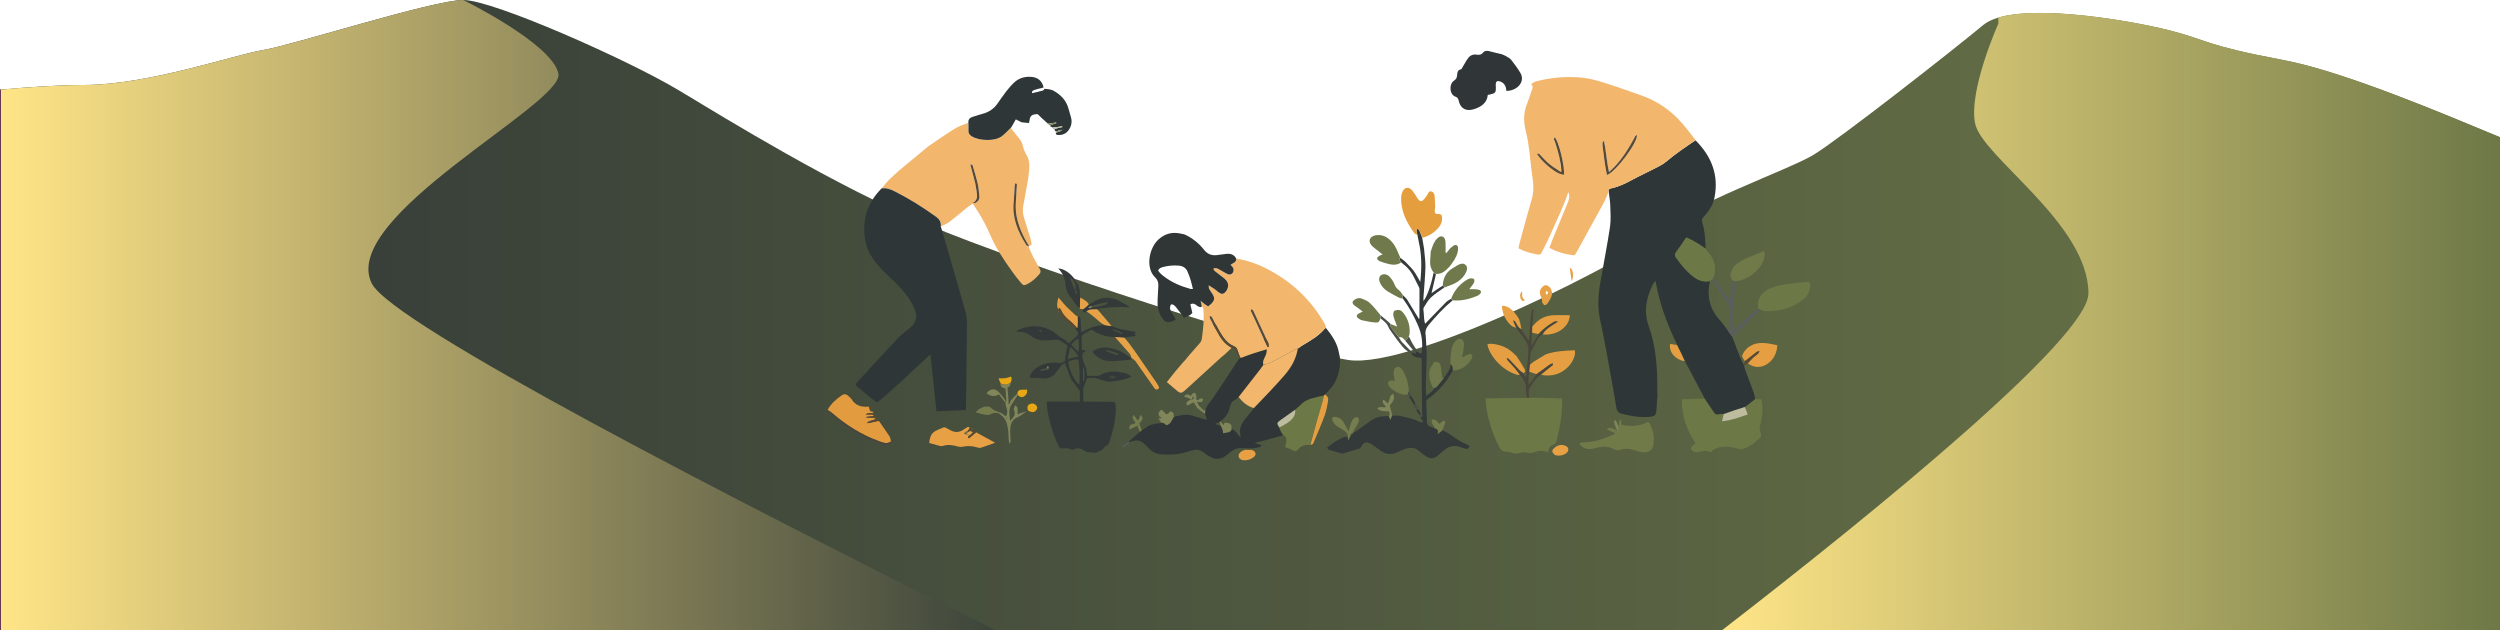 <?xml version="1.0" encoding="UTF-8" standalone="no"?>
<!DOCTYPE svg PUBLIC "-//W3C//DTD SVG 1.1//EN" "http://www.w3.org/Graphics/SVG/1.1/DTD/svg11.dtd">
<!-- Created with Vectornator (http://vectornator.io/) -->
<svg height="100%" stroke-miterlimit="10" style="fill-rule:nonzero;clip-rule:evenodd;stroke-linecap:round;stroke-linejoin:round;" version="1.1" viewBox="0 0 4228.8 1065.83" width="100%" xml:space="preserve" xmlns="http://www.w3.org/2000/svg" xmlns:vectornator="http://vectornator.io" xmlns:xlink="http://www.w3.org/1999/xlink">
<defs>
<linearGradient gradientTransform="matrix(4228.8 0 0 4228.8 -0.001 532.915)" gradientUnits="userSpaceOnUse" id="LinearGradient" x1="0" x2="1" y1="0" y2="0">
<stop offset="0" stop-color="#2f3637"/>
<stop offset="1" stop-color="#6d7847"/>
</linearGradient>
<linearGradient gradientTransform="matrix(1683.61 0 0 1683.61 -0.001 532.913)" gradientUnits="userSpaceOnUse" id="LinearGradient_2" x1="0" x2="1" y1="0" y2="0">
<stop offset="0" stop-color="#673955"/>
<stop offset="0" stop-color="#a74854"/>
<stop offset="0" stop-color="#282a57"/>
<stop offset="0" stop-color="#ffe587"/>
<stop offset="1" stop-color="#3d453b"/>
</linearGradient>
<linearGradient gradientTransform="matrix(1315.71 0 0 1315.71 2913.09 543.819)" gradientUnits="userSpaceOnUse" id="LinearGradient_3" x1="0" x2="1" y1="0" y2="0">
<stop offset="0" stop-color="#673955"/>
<stop offset="0" stop-color="#a74854"/>
<stop offset="0" stop-color="#282a57"/>
<stop offset="0" stop-color="#ffe587"/>
<stop offset="1" stop-color="#6d7847"/>
</linearGradient>
</defs>
<clipPath id="ArtboardFrame">
<rect height="1065.83" width="4228.8" x="0" y="0"/>
</clipPath>
<g clip-path="url(#ArtboardFrame)" id="mountain-2" vectornator:layerName="mountain-2">
<path d="M4228.8 232.176C4138.08 194.73 3965.47 120.953 3862.02 101.564C3726.72 76.225 3735.18 67.756 3667.5 50.817C3599.81 33.878 3405.37 0.07 3354.62 42.347C3303.87 84.624 3109.35 236.865 3067.08 262.204C3024.8 287.543 2855.62 346.759 2813.34 389.036C2771.06 431.313 2390.5 625.836 2280.53 608.893C2170.57 591.95 1730.86 448.183 1570.15 380.567C1409.44 312.881 1231.86 202.988 1147.3 152.241C1062.75 101.494 834.421 0 783.671 0C732.921 0 496.128 76.085 445.381 84.555C394.634 93.025 250.863 143.771 140.899 143.771C99.951 143.771 48.505 147.271-0.001 151.681L-0.001 1065.83L4228.73 1065.83L4228.73 232.036L4228.8 232.176Z" fill="url(#LinearGradient)" fill-rule="nonzero" opacity="1" stroke="none" vectornator:layerName="path"/>
<path d="M140.899 143.771C99.951 143.771 48.505 147.271-0.001 151.681L-0.001 1065.83L1683.6 1065.83C1240.81 845.689 663.347 548.487 628.839 479.471C572.423 366.71 955.857 174.989 944.59 124.243C933.323 73.497 783.6 0 783.6 0C732.853 0 496.057 76.085 445.31 84.555C394.563 93.025 250.792 143.771 140.828 143.771L140.899 143.771Z" fill="url(#LinearGradient_2)" fill-rule="nonzero" opacity="1" stroke="none" vectornator:layerName="path"/>
<path d="M3667.5 50.682C3608.35 35.913 3452.33 8.194 3380.1 29.682L3380.38 39.621C3380.38 39.621 3329.63 152.384 3340.9 208.801C3352.17 265.218 3532.62 377.981 3532.62 496.344C3532.62 570.96 3178.93 860.462 2913.09 1065.83L4228.8 1065.83L4228.8 232.041C4138.08 194.594 3965.47 120.818 3862.02 101.429C3726.72 76.094 3735.18 67.621 3667.5 50.682Z" fill="url(#LinearGradient_3)" fill-rule="nonzero" opacity="1" stroke="none" vectornator:layerName="path"/>
<g opacity="1" vectornator:layerName="fs.svg">
<path d="M1709.66 216.364C1714.38 222.285 1718.95 228.318 1723.89 234.089C1727.24 238.005 1729.21 242.206 1730.32 247.071C1731.37 251.687 1733.09 256.349 1735.54 260.492C1738.98 266.304 1740.98 272.152 1741.07 278.796C1741.26 293.346 1738.18 307.519 1735.7 321.769C1734.13 330.819 1732.29 339.832 1730.71 348.883C1729.51 355.791 1730.43 362.624 1732.46 369.306C1735.94 380.794 1739.66 392.224 1743.18 403.705C1744.12 406.778 1744.67 409.949 1744.98 413.857C1743.34 415.126 1742.11 415.614 1740.49 415.751C1738.01 411.732 1735.8 408.111 1733.83 404.386C1723.61 385.091 1716.85 365.072 1718.29 343.342C1718.92 333.72 1719.42 324.092 1719.99 314.467C1720.09 312.74 1721.11 310.753 1717.62 309.751C1717.17 311.189 1716.43 312.575 1716.34 313.998C1715.72 322.928 1715.64 331.902 1714.64 340.794C1711.63 367.64 1721.33 391.42 1735.73 414.108C1736.6 415.477 1738.62 416.248 1740.19 417.741C1740.72 419.288 1741.17 420.391 1741.62 421.493C1743.66 425.945 1745.51 430.474 1747.77 434.831C1751.34 441.701 1755.09 448.49 1758.93 455.24C1760.61 458.21 1760.62 460.753 1758.31 463.509C1752.55 470.361 1746 476.393 1737.61 480.586C1732.53 483.129 1730.87 483.071 1727.17 478.748C1721.74 472.391 1716.7 465.742 1711.86 459.002C1697.56 439.108 1684.04 418.681 1674.57 396.581C1668.1 381.495 1660.38 367.201 1651.34 353.366C1649.55 350.631 1647.67 347.949 1645.35 344.552C1642.26 346.619 1639.53 348.173 1637.15 350.089C1627.27 358.041 1617.67 366.274 1607.62 374.047C1603.03 377.596 1597.66 380.316 1591.93 382.896C1592.26 375.491 1588.85 370.563 1583.08 366.415C1560.8 350.423 1537.55 335.742 1512.64 323.289C1506.2 320.066 1499.32 317.582 1491.63 318.392C1493.93 315.523 1496.15 312.596 1498.57 309.804C1500.41 307.675 1502.49 305.717 1504.71 303.253C1510.7 297.633 1516.27 292.266 1522.23 287.284C1538.09 274.04 1554.11 260.962 1570.33 247.472C1585.27 237.323 1599.73 227.229 1614.73 217.843C1621.53 213.587 1629.4 210.733 1637.46 207.88C1638.16 212.639 1638.38 216.768 1638.16 220.879C1637.93 225.257 1640.01 228.305 1643.85 230.669C1655.66 237.929 1682.34 239.964 1695 230.173C1700.34 226.047 1704.8 220.995 1709.66 216.364M1649.6 310.128C1650.36 314.434 1651.23 318.727 1651.84 323.051C1652.89 330.58 1654.56 338.325 1645.25 343.526C1646.91 343.788 1648.21 343.947 1649.19 343.514C1654.56 341.142 1657.17 337.09 1656.64 331.772C1655.9 324.464 1655.27 317.096 1653.67 309.924C1651.56 300.495 1648.64 291.207 1645.83 281.919C1645.35 280.334 1645.22 277.494 1641.26 278.312C1644.02 288.639 1646.73 298.792 1649.6 310.128Z" fill="#f2b66d" fill-rule="nonzero" opacity="1" stroke="none" vectornator:layerName="path"/>
<path d="M2170.46 736.354C2158.39 739.622 2146.32 742.889 2133.26 746.487C2129.48 747.482 2126.7 748.148 2122.17 749.234C2127 750.735 2130.21 751.733 2133.43 752.731C2134.15 755.366 2131.79 755.771 2130.01 756.373C2122.45 758.93 2114.59 758.648 2105.71 758.204C2103.81 758.189 2102.92 758.226 2102.04 758.264C2094.07 756.981 2087.65 759.965 2081.78 764.35C2078.46 766.838 2075.37 769.617 2071.91 771.929C2064.17 777.087 2055.88 777.515 2047.63 773.102C2043.5 770.893 2039.6 768.219 2036.02 765.325C2030.29 760.695 2023.92 759.902 2016.85 761.743C2008.57 763.9 2000.42 766.931 1991.97 768.041C1983.03 769.216 1973.76 769.087 1964.69 768.585C1955.73 768.089 1948.26 764.171 1942.63 757.628C1941.07 755.819 1939.28 754.172 1937.51 752.522C1928.53 744.141 1924.39 743.379 1911.54 747.549C1910.34 746.963 1910.08 746.678 1909.82 746.393C1915.57 741.303 1921.32 736.212 1927.85 730.726C1929.7 729.395 1930.76 728.46 1931.83 727.525C1932.67 726.942 1933.52 726.358 1935.15 725.278C1937.89 723.534 1939.84 722.286 1941.8 721.038C1948.26 717.203 1955.62 716.234 1964.27 715.62C1969.63 714.091 1970.55 718.831 1973.73 719.178C1978.88 716.551 1979.68 715.733 1981.82 711.603C1982.88 709.56 1984.14 707.605 1985.77 705.55C1986.95 705.088 1987.68 704.685 1988.4 704.282C1996.41 702.547 2004.4 700.605 2013.94 702.325C2023.5 704.992 2031.89 707.413 2040.39 710.133C2040.7 709.969 2040.89 709.508 2041.03 708.549C2040.14 705.52 2039.28 702.989 2038.45 699.898C2038.68 697.499 2038.88 695.66 2039.08 693.821C2040.48 688.348 2043.54 683.679 2047.35 679.285C2049.83 676.412 2051.97 673.266 2054.04 670.127C2065.74 652.436 2077.37 634.706 2089.04 616.998C2091.49 613.282 2094 609.603 2096.85 605.482C2097.21 605.057 2097.27 605.118 2097.92 605.151C2099.01 605.179 2099.44 605.175 2100.07 605.336C2100.63 605.257 2100.99 605.012 2101.78 604.468C2115.19 599.142 2128.45 594.797 2142.67 590.791C2143.29 597.14 2140.67 601.933 2138.35 606.614C2136.58 610.17 2135.99 613.547 2136.77 617.68C2134.84 620.415 2133.22 622.752 2131.46 625.005C2119.35 640.589 2107.21 656.155 2094.61 671.978C2092.68 673.494 2091.46 675.176 2089.73 675.953C2083.32 678.834 2081.44 683.991 2080.11 689.762C2077.97 699.014 2072.86 706.737 2064.04 712.647C2063.5 713.223 2063.35 713.679 2062.7 714.307C2060.07 715.177 2057.93 715.874 2055.78 716.571C2055.89 716.972 2055.99 717.373 2056.09 717.774C2058.97 718.382 2061.84 718.991 2064.97 720.064C2066.16 722.535 2067.31 724.486 2067.97 726.564C2068.55 728.396 2068.58 730.37 2068.93 732.764C2072.57 732.093 2075.33 731.815 2077.91 731.046C2080.6 730.245 2083.09 728.945 2083.68 726.036C2088.25 727.512 2090.61 730.396 2092.89 733.487C2094.26 735.352 2095.08 737.91 2098.92 738.775C2094.42 725.656 2100.33 715.572 2108.37 705.997C2112.63 700.923 2116.73 695.735 2121.35 690.35C2138.67 671.848 2155.97 653.892 2172.28 635.239C2183.98 621.868 2192.53 606.804 2195.9 589.242C2198.6 587.206 2200.9 585.436 2203.41 583.959C2217.15 575.88 2231.02 567.958 2240.95 555.73C2241.34 555.25 2242.27 555.13 2242.95 554.842C2252.06 566.127 2260.25 577.852 2263.75 591.71C2264.76 595.7 2265.44 599.756 2266.46 604.334C2266.62 607.712 2266.61 610.537 2266.73 613.955C2265.77 628.979 2261.91 642.656 2252.72 654.711C2249.56 658.849 2245.7 662.547 2241.52 666.931C2240.39 667.906 2239.89 668.395 2238.82 668.902C2232.94 670.315 2227.64 671.724 2222.34 673.1C2215.27 674.934 2208.5 677.321 2203.13 682.072C2199.19 685.561 2195.38 689.182 2191.02 692.942C2182.41 698.948 2174.32 704.802 2166.14 710.548C2159.67 715.096 2159.41 716.287 2163.96 724.101C2165.23 726.979 2166.5 729.344 2167.8 731.698C2168.67 733.259 2169.57 734.802 2170.46 736.354Z" fill="#303637" fill-rule="nonzero" opacity="1" stroke="none" vectornator:layerName="path"/>
<path d="M2946.64 602.308C2948.7 596.174 2952.43 591.048 2958.23 586.649C2960.69 585.247 2962.85 584.177 2965.44 582.819C2979.25 577.502 2992.3 581.229 3006.38 583.925C3006.11 586.237 3005.99 588.641 3005.51 590.985C3003.56 600.563 2998.95 608.809 2990.34 614.962C2979.74 622.533 2967.52 622.791 2956.56 614.759C2959.68 610.643 2962.86 607.428 2966.09 604.255C2969.29 601.124 2974.47 599.567 2976.18 593.821C2973.92 594.501 2972.36 594.593 2971.39 595.325C2966.97 598.68 2962.73 602.232 2958.38 605.678C2956.16 607.445 2953.85 609.137 2951.05 610.617C2949.23 607.684 2947.93 604.996 2946.64 602.308Z" fill="#e59e42" fill-rule="nonzero" opacity="1" stroke="none" vectornator:layerName="path"/>
<path d="M1837.59 526.6C1835.79 527.182 1834.92 530.279 1831.81 527.408C1831.62 525.549 1831.76 524.532 1832.39 523.451C1835.88 520.647 1838.89 517.905 1841.91 515.164C1843.81 514.064 1845.81 513.074 1847.62 511.845C1861.24 502.546 1875.68 500.874 1891.63 508.009C1898.06 511.476 1903.95 514.889 1909.84 518.302C1909.72 518.789 1909.61 519.277 1909.49 519.764C1892.66 518.522 1876.03 519.681 1858.43 522.225C1856.74 522.421 1856.11 522.549 1854.97 522.522C1848.83 523.766 1842.28 522.156 1837.59 526.6M1847.46 520.206C1852.03 519.431 1856.69 518.949 1861.13 517.797C1865.63 516.633 1871.02 516.596 1874.19 511.207C1863.9 512.319 1855.07 514.982 1845.38 518.042C1844 518.63 1842.62 519.219 1841.25 519.807C1841.34 520.094 1841.43 520.381 1841.52 520.669C1843.12 520.543 1844.73 520.417 1847.46 520.206Z" fill="#343a3a" fill-rule="nonzero" opacity="1" stroke="none" vectornator:layerName="path"/>
<path d="M1841.8 514.718C1838.89 517.905 1835.88 520.647 1831.99 523.05C1829.59 522.586 1828.06 522.46 1826.53 522.335C1826.53 522.335 1826.4 521.977 1826.42 521.179C1826.66 514.587 1826.89 508.792 1827.12 502.998C1830.49 505.157 1833.86 507.316 1837.65 509.664C1839.28 511.325 1840.48 512.798 1841.8 514.718Z" fill="#e7a248" fill-rule="nonzero" opacity="1" stroke="none" vectornator:layerName="path"/>
<path d="M2950.22 618.561C2950.82 620.97 2951.2 623.447 2952.07 625.777C2956.8 638.517 2961.73 651.199 2966.42 663.954C2967.6 667.175 2968.15 670.588 2968.8 674.887C2964.58 678.929 2960.55 682.002 2956.51 685.063C2954.99 686.208 2953.45 687.323 2951.4 688.413C2939.08 692.288 2927.28 696.2 2914.85 700.097C2913.22 700.172 2912.19 700.174 2911.21 700.367C2902.38 702.105 2902.17 702.237 2897.57 695.66C2892.61 688.551 2888.1 681.184 2883.39 673.929C2872.48 653.266 2861.57 632.604 2850.25 611.15C2845.6 601.394 2841.36 592.429 2837.11 583.464C2820.05 549.214 2807.16 513.777 2800.36 475.178C2798.53 477.38 2797.37 478.381 2796.73 479.604C2784.71 502.626 2779.88 526.647 2788.74 551.238C2801.88 587.711 2803.66 625.186 2803.44 664.111C2803.54 666.291 2803.65 667.338 2803.76 668.384C2803.44 671.801 2803.04 675.214 2802.81 678.636C2802.52 682.993 2802.53 687.369 2802.14 691.716C2801.08 703.187 2799.7 704.571 2787.13 705.301C2771.98 706.181 2757.31 703.483 2742.82 699.734C2736.34 698.056 2734.67 693.399 2733.81 688.18C2732.31 679.1 2730.94 670 2729.27 660.946C2721.92 621.108 2715.39 581.122 2706.72 541.519C2702.06 520.235 2703.21 499.563 2706.84 478.634C2712.31 447.123 2718.56 415.713 2723.32 384.117C2725.15 371.956 2724.13 359.396 2723.78 347.033C2723.58 339.944 2722.13 332.884 2721.21 324.782C2720.19 320.494 2721.96 319.345 2725.28 318.649C2738.33 315.922 2749.87 310.187 2761.26 303.979C2772.78 297.701 2784.88 292.299 2796.54 286.222C2804 282.335 2812.04 278.8 2818.22 273.566C2833.84 260.33 2850.87 248.788 2868.05 237.368C2895.56 264.896 2907.43 296.763 2900.2 333.684C2897.76 346.129 2891.23 357.04 2881.92 366.45C2878.88 369.52 2878.17 372.353 2879.43 376.384C2883.88 390.601 2884.68 405.297 2885.07 420.387C2874.92 413.412 2864.56 407.043 2852.52 401.591C2846.52 410.24 2840.93 418.645 2834.91 426.798C2832.56 429.994 2832.69 432.605 2834.85 435.627C2842.97 447.03 2851.69 458.024 2863.06 466.997C2871.33 473.523 2880.54 477.987 2892.16 475.791C2887.15 500.33 2891.31 522.28 2909.11 541.511C2914.28 547.098 2918.43 553.46 2923.07 559.939C2925.51 563.715 2927.91 567.016 2930.32 570.318C2934.3 580.67 2938.28 591.021 2942.61 602.266C2945 607.388 2947.04 611.615 2949.09 616.224C2949.47 617.257 2949.84 617.909 2950.22 618.561Z" fill="#2f3637" fill-rule="nonzero" opacity="1" stroke="none" vectornator:layerName="path"/>
<path d="M2868 236.916C2850.87 248.788 2833.84 260.33 2818.22 273.566C2812.04 278.8 2804 282.335 2796.54 286.222C2784.88 292.299 2772.78 297.701 2761.26 303.979C2749.87 310.187 2738.33 315.922 2725.28 318.649C2721.96 319.345 2720.19 320.494 2721.08 324.179C2718.02 331.187 2715.49 337.957 2712.04 344.32C2697.6 370.956 2682.9 397.472 2668.26 424.023C2666.8 426.672 2665.2 429.256 2663.8 431.641C2651.49 431.501 2631.95 425.838 2620.82 419.087C2622.6 414.419 2624.38 409.469 2626.38 404.596C2634.45 384.992 2642.61 365.418 2650.69 345.817C2652.91 340.43 2655.25 335.029 2654.06 329.075C2653.85 328.02 2653.47 326.993 2652.84 324.816C2644.73 349.415 2633.6 371.676 2623.62 394.332C2619.02 404.791 2613.91 415.075 2608.73 425.316C2605.66 431.379 2605.36 431.274 2598.2 429.946C2587.95 428.044 2578.09 425.222 2568.57 420.069C2568.95 417.971 2569.14 415.953 2569.67 414.01C2576.69 388.359 2583.48 362.655 2590.92 337.103C2594.36 325.27 2594.31 313.665 2592.44 301.674C2590.1 286.673 2589 271.516 2586.98 256.468C2585.51 245.547 2584.2 234.529 2581.42 223.851C2577.36 208.265 2576.4 193.051 2582.31 177.699C2585.66 169.024 2588.31 160.135 2591.47 151.397C2592.6 148.255 2593.5 145.353 2589.86 143.003C2592.41 139.487 2596.03 138.22 2599.63 137.295C2622.33 131.466 2645.38 129.386 2669.03 130.732C2692.65 132.075 2714 140.098 2735.72 147.2C2748.87 151.501 2761.76 156.446 2774.85 160.914C2803.49 170.69 2826.71 187.022 2845.47 208.635C2853.31 217.667 2860.48 227.174 2868 236.916M2639.09 290.36C2632.69 285.896 2625.92 281.792 2619.99 276.862C2614.61 272.384 2610.16 266.995 2605.26 262.032C2603.85 260.6 2602.58 258.446 2599.88 260.526C2607.04 271.991 2625.15 288.156 2637.05 293.489C2639.58 294.626 2642.49 295.08 2645.36 295.886C2647.5 283.186 2636.46 238.132 2629.93 232.249C2627.14 235.231 2629.6 238.014 2630.43 240.528C2635.74 256.601 2640.13 272.82 2640.64 290.113C2640.64 290.113 2640.11 290.591 2639.09 290.36M2710.8 247.272C2712.98 263.506 2714.59 279.821 2718.22 296.071C2733.72 290.314 2770.43 240.914 2768.92 228.353C2765.64 229.254 2765.24 232.012 2764.11 234.112C2755.11 250.887 2744.97 267.025 2731.65 281.367C2728.8 284.441 2725.59 287.245 2721.63 291.05C2717.61 273.032 2716.93 255.951 2713.2 238.381C2709.34 241.222 2710.93 243.852 2710.8 247.272Z" fill="#f2b66d" fill-rule="nonzero" opacity="1" stroke="none" vectornator:layerName="path"/>
<path d="M1491.27 318.619C1499.32 317.582 1506.2 320.066 1512.64 323.289C1537.55 335.742 1560.8 350.423 1583.08 366.415C1588.85 370.563 1592.26 375.491 1591.38 383.037C1594.75 394.539 1598.01 405.369 1601.15 416.228C1611.83 453.118 1622.61 489.983 1632.97 526.945C1634.82 533.551 1635.67 540.576 1635.62 547.399C1635.3 594.327 1634.61 641.253 1634.02 688.179C1634 689.761 1633.75 691.339 1633.54 693.615C1617.21 694.289 1601.02 694.956 1583.98 695.659C1581.28 670.065 1578.64 644.974 1575.91 618.712C1575.22 611.957 1574.62 606.375 1573.97 600.41C1572.64 600.935 1571.85 601.04 1571.41 601.448C1555.95 615.863 1540.52 630.306 1525.09 644.745C1514.57 654.074 1504.05 663.404 1493.53 672.734C1492.44 673.7 1491.36 674.677 1490.27 675.635C1483.93 681.16 1483.19 681.254 1476.47 675.876C1467.9 669.019 1459.4 662.086 1451.02 655.038C1446.37 651.125 1446.27 650.461 1450.45 645.916C1473.05 621.337 1495.62 596.736 1518.53 572.395C1524.1 566.477 1530.52 561.064 1537.24 556.209C1548.87 547.813 1552.37 537.344 1547.83 524.954C1545.37 518.26 1541.8 511.79 1537.86 505.676C1530.14 493.696 1519.92 483.404 1509.52 473.278C1502.94 466.874 1496.24 460.557 1489.96 453.922C1477.39 440.645 1467.25 425.927 1463.92 408.531C1457.49 375.01 1465.34 344.662 1491.27 318.619Z" fill="#2f3637" fill-rule="nonzero" opacity="1" stroke="none" vectornator:layerName="path"/>
<path d="M2137.02 617.242C2135.99 613.547 2136.58 610.17 2138.35 606.614C2140.67 601.933 2143.29 597.14 2142.67 590.791C2128.45 594.797 2115.19 599.142 2101.38 604.488C2100.33 604.927 2100.1 605.049 2099.87 605.17C2099.44 605.175 2099.01 605.179 2098.01 604.639C2095.87 599.758 2094.16 595.456 2092.75 591.077C2091.74 587.941 2089.66 586.583 2086.29 585.18C2081.85 583.33 2077.71 580.203 2074.5 576.807C2070.41 572.479 2066.97 567.534 2063.99 562.494C2059.32 554.593 2055.31 546.379 2050.96 538.324C2050.04 536.631 2049.81 534.041 2045.7 535.007C2046.22 536.69 2046.46 538.454 2047.28 539.96C2052.56 549.644 2057.76 559.373 2063.4 568.887C2068.14 576.887 2074.59 583.661 2083.32 588.44C2082.46 589.317 2081.6 590.193 2080.07 591.62C2076.94 594.527 2074.48 596.884 2072.02 599.241C2069.96 600.918 2067.8 602.51 2065.85 604.285C2046.39 622.023 2027 639.829 2007.5 657.535C1997.5 666.617 1997.23 666.532 1987.11 657.759C1982.92 654.124 1978.66 650.556 1973.72 646.352C1978.49 640.321 1982.85 634.807 1987.79 628.59C1992.67 622.858 1996.95 617.829 2001.23 612.8C2002.02 612.008 2002.81 611.215 2004.18 609.768C2007.11 606.242 2009.47 603.372 2011.82 600.502C2017.97 593.536 2024.2 586.633 2030.19 579.558C2031.5 578 2032.42 575.891 2032.71 573.938C2035.19 557.138 2037.11 540.298 2035.46 522.239C2034.47 519.592 2033.62 518.014 2032.57 515.986C2031.98 513.809 2031.57 512.083 2030.82 508.85C2033.87 511.338 2035.6 512.876 2037.47 514.254C2039.37 515.646 2041.41 516.879 2043.55 518.288C2045.6 516.617 2047.21 515.503 2048.56 514.168C2054.78 507.996 2055.23 504.015 2050.63 496.82C2048.85 494.035 2046.82 491.366 2045.25 488.488C2044.6 487.295 2044.87 485.692 2044.56 482.636C2048.83 485.335 2051.77 487.019 2054.49 488.951C2056.88 490.653 2058.94 492.737 2061.31 494.467C2066.21 498.037 2069.11 498.035 2072.99 493.751C2074.98 491.557 2076.46 488.638 2077.07 485.851C2078.35 479.981 2075.82 474.958 2071.02 470.999C2066.7 467.439 2062.07 464.188 2057.71 460.66C2055.58 458.929 2052.59 457.563 2052.8 454.177C2056.56 452.398 2059.42 454.277 2062.17 455.711C2066.35 457.891 2070.27 460.479 2074.43 462.7C2078.88 465.077 2081.5 464.948 2084.12 462.612C2086.92 460.124 2087.6 455.622 2085.45 452.396C2084.44 450.879 2083.03 449.584 2081.53 447.893C2085.58 444.833 2092.11 443.82 2091.19 437.509C2111 440.424 2129.18 447.344 2146.33 456.452C2187.91 478.537 2219.09 509.509 2241.07 548.173C2242.08 549.954 2242.55 551.989 2243.11 554.374C2242.27 555.13 2241.34 555.25 2240.95 555.73C2231.02 567.958 2217.15 575.88 2203.41 583.959C2200.9 585.436 2198.6 587.206 2195.39 589.334C2192.55 590.716 2190.43 591.479 2188.48 592.511C2174.85 599.752 2161.33 607.172 2147.58 614.232C2144.44 615.843 2140.56 616.27 2137.02 617.242M2145.47 580.74C2144.52 578.612 2143.6 576.475 2142.62 574.357C2135.48 558.9 2128.37 543.431 2121.13 528.013C2120.25 526.147 2119.94 523.458 2115.94 523.187C2115.94 524.559 2115.57 525.717 2115.99 526.565C2125.75 546.52 2134.38 566.923 2144.12 586.888C2144.85 586.727 2145.57 586.566 2146.3 586.405C2146.14 584.84 2145.98 583.275 2145.47 580.74Z" fill="#f2b66d" fill-rule="nonzero" opacity="1" stroke="none" vectornator:layerName="path"/>
<path d="M1904.95 631.58C1907.66 633.045 1910.37 634.511 1913.93 636.435C1911.92 637.699 1910.9 638.615 1909.66 639.083C1899.06 643.1 1887.8 644.844 1876.49 645.58C1872.01 645.87 1867.3 643.673 1862.75 642.459C1859.17 641.503 1855.66 640.316 1850.88 639.195C1846.96 639.205 1844.28 639.253 1841.6 639.3C1838.52 639.354 1837.22 640.84 1837.43 643.537C1834.46 650.711 1830.9 657.78 1832.47 667.012C1832.48 671.787 1832.48 675.331 1832.48 679.307C1835.95 679.307 1838.44 679.296 1840.92 679.309C1853.78 679.376 1866.64 679.375 1879.5 679.586C1881.83 679.624 1884.14 680.537 1886.46 681.045C1889.37 698.94 1885.21 716.232 1880.91 733.5C1879.9 737.523 1878.54 741.474 1877.39 745.468C1876.36 749.033 1875.42 752.585 1870.83 753.962C1869.97 754.22 1869.16 755.093 1868.68 755.863C1866 760.216 1862.26 762.906 1856.79 764.442C1853.65 765.323 1851.26 766.995 1847.74 765.41C1846.09 764.669 1843.68 765.475 1841.73 765.089C1839.4 764.627 1836.79 764.098 1835.01 762.797C1829.4 758.669 1823.56 757.128 1816.64 759.795C1815.13 760.38 1812.84 760.992 1811.67 760.384C1805.71 757.268 1799.45 757.928 1793.22 758.603C1783.41 745.181 1768.49 693.273 1770.79 679.334C1779.96 679.334 1789.3 679.334 1798.64 679.334C1807.73 679.334 1816.82 679.334 1826.46 679.334C1826.46 673.146 1826.66 667.684 1826.34 662.248C1826.24 660.605 1824.87 658.932 1823.79 657.448C1821.14 653.805 1818.32 650.265 1815.03 645.949C1813.48 643.907 1812.48 642.6 1811.48 641.292C1808.74 633.988 1806.01 626.684 1802.97 618.404C1802.32 616.432 1801.97 615.436 1801.38 613.699C1798.86 615.427 1796.82 616.823 1794.78 618.22C1794.63 618.468 1794.48 618.716 1793.96 619.643C1790.13 624.961 1786.68 629.601 1783.22 634.24C1775.94 639.699 1767.83 641.282 1758.44 639.637C1753.37 638.75 1747.97 639.479 1742.14 639.479C1741.58 634.402 1744.29 630.665 1747.48 627.243C1755.99 618.134 1767.36 614.29 1780.12 613.257C1782.38 613.074 1784.67 613.273 1788.13 613.41C1793.4 615.478 1796.5 613.062 1799.76 611.565C1802.28 610.406 1802.1 608.349 1801.57 606.262C1802.96 599.289 1804.34 592.315 1805.9 584.495C1801.99 581.927 1797.43 578.74 1792.63 575.895C1791.08 574.977 1788.87 574.581 1786.97 574.608C1782.92 574.667 1778.85 575.01 1774.83 575.502C1763.2 576.926 1752.56 575.344 1743.54 567.944C1737.13 562.688 1729.52 560.748 1720.28 561.342C1719.59 560.467 1719.59 560.027 1719.59 559.586C1742.45 547.488 1767.78 549.574 1787.23 565.38C1791.51 568.856 1795.81 572.207 1801.62 575.334C1804.14 577.334 1805.85 578.792 1808.13 580.73C1811.41 577.57 1814.4 574.675 1817.4 571.78C1825.69 565.585 1825.7 565.025 1818.21 554.609C1819.43 553.839 1820.03 553.716 1820.63 553.656C1820.64 553.719 1820.57 553.61 1820.66 553.956C1821.16 554.59 1821.57 554.877 1822.57 554.902C1823.26 548.239 1823.34 541.838 1823.43 535.437C1827.56 535.006 1827.74 537.792 1827.91 540.226C1828.25 545.04 1828.27 549.871 1828.5 554.693C1828.6 556.874 1828.88 559.049 1829.17 562.113C1839.9 555.868 1850.34 551.381 1863.28 550.249C1865.57 550.097 1866.75 550.061 1868.44 550.249C1872.77 550.966 1876.61 551.459 1880.46 551.952C1884.39 553.251 1888.33 554.55 1893.31 556.186C1901.27 557.822 1908.17 559.121 1915.08 560.422C1916.57 560.619 1918.14 560.622 1919.52 561.083C1920.44 561.39 1921.09 562.353 1920.96 563.317C1919.37 564.066 1918.68 564.519 1918 564.973C1919.06 565.4 1920.12 565.828 1921.18 566.256C1921.32 568.575 1919.43 568.691 1916.51 568.867C1911.05 569.514 1906.72 570.211 1901.73 570.848C1896.08 570.589 1891.1 570.39 1885.46 570.111C1870.59 570.041 1858 565.702 1846.5 557.577C1841.65 560.291 1837.07 562.708 1832.69 565.389C1831.34 566.216 1829.64 567.755 1829.63 568.988C1829.5 576.687 1829.81 584.391 1829.98 592.338C1832.63 592.08 1834.13 591.935 1835.59 592.191C1835.58 593.397 1835.61 594.201 1835.63 595.005C1834.77 595.245 1833.92 595.485 1832.37 596.134C1831.54 597.017 1831.41 597.49 1831.28 597.963C1829.49 606.205 1832.96 613.425 1836.93 621.599C1837.81 627.065 1838.44 631.53 1839.03 635.736C1843.49 635.736 1847.74 635.437 1851.91 635.81C1857.56 636.313 1862.24 634.784 1866.38 631.488C1873.28 629.202 1880.38 628.021 1889.02 628.426C1895.18 629.521 1900.06 630.55 1904.95 631.58M1774.3 622.072C1773.65 621.12 1773 620.167 1772.35 619.215C1771.56 620.364 1770.76 621.513 1768.82 622.954C1765.77 624.236 1761.44 623.145 1758.86 627.627C1764.44 626.784 1769.06 626.135 1773.64 625.294C1773.99 625.23 1774.04 623.804 1774.3 622.072M1813.81 609.065C1811.54 609.946 1809.27 610.827 1807.22 611.622C1808.07 625.66 1817.25 644.659 1825.73 650.499C1826.74 638.111 1825.67 613.28 1823.68 607.684C1820.89 608.037 1817.95 608.406 1813.81 609.065M1812.99 605.285C1816.62 604.735 1820.25 604.186 1824.53 603.538C1820.85 597.296 1816.92 592.105 1810.12 586.796C1808.51 594.488 1807.23 600.592 1805.75 607.657C1808.67 606.72 1810.25 606.212 1812.99 605.285M1823.73 595.211C1826.18 588.043 1824.38 580.898 1824.39 573.202C1817.14 574.568 1815.75 580.303 1812.11 582.98C1815.88 587.017 1819.42 590.806 1823.73 595.211M1834.23 627.035C1833.62 624.91 1833.01 622.785 1832.41 620.66C1832.24 620.76 1832.08 620.86 1831.91 620.96C1831.91 628.678 1831.91 636.396 1831.91 644.114C1832.44 644.13 1832.97 644.145 1833.5 644.161C1834.47 638.911 1834.75 633.6 1834.23 627.035M1892.07 560.123C1888.85 559.139 1885.63 558.155 1882.42 557.171C1882.27 557.558 1882.12 557.944 1881.97 558.331C1887.22 560.546 1892.46 562.761 1897.7 564.976C1897.99 564.484 1898.28 563.991 1898.57 563.499C1896.74 562.517 1894.92 561.535 1892.07 560.123M1878.85 638.885C1882.08 638.773 1885.51 639.985 1888.43 637.004C1884.43 637.004 1880.43 637.004 1876.04 637.004C1876.75 637.715 1877.22 638.19 1878.85 638.885M1762.12 561.085C1761.47 559.095 1760.75 557.22 1757.49 558.535C1757.99 559.406 1758.17 560.163 1758.69 560.539C1759.45 561.09 1760.45 561.369 1762.12 561.085Z" fill="#333939" fill-rule="nonzero" opacity="1" stroke="none" vectornator:layerName="path"/>
<path d="M2457.36 627.004C2447.22 645.488 2433.73 661.612 2415.78 674.464C2413.23 676.288 2412.4 678.039 2412.53 680.772C2413.04 691.515 2413.65 702.264 2413.69 713.011C2413.71 717.821 2415.22 720.85 2420.62 721.955C2422.33 722.303 2423.9 723.144 2426.37 724.331C2432.95 725.249 2432.81 729.046 2431.91 734.105C2434.22 732.281 2435.26 731.427 2436.33 730.617C2437.61 729.657 2438.92 728.735 2440.22 727.796C2444.73 730.324 2449.55 732.5 2453.69 735.451C2462.49 741.716 2471.28 747.887 2481.66 751.946C2483.23 752.56 2484.55 753.688 2485.94 754.55C2483.39 759.349 2482.46 759.93 2478.18 758.865C2475.75 758.258 2473.42 757.306 2471.08 756.412C2461.49 752.738 2452.62 754.111 2444.67 759.869C2440.73 762.723 2437.32 766.181 2433.7 769.388C2425.43 776.705 2419.59 777.088 2410.31 770.634C2406.9 768.26 2403.68 765.635 2400.57 762.938C2393.69 756.978 2385.78 756.266 2377.3 759.218C2372.82 760.779 2368.51 762.771 2364.24 764.783C2353.61 769.793 2343.88 769.016 2334.65 761.85C2329.47 757.821 2324.01 754.027 2318.35 750.561C2314.12 747.975 2309.44 746.92 2304.8 752.019C2303.1 754.48 2302.02 756.204 2300.94 757.928C2300.53 758.196 2300.17 758.58 2299.71 758.715C2289.97 761.613 2280.21 764.484 2270.46 767.359C2263.03 765.318 2255.56 763.37 2248.2 761.138C2247 760.777 2246.28 759.151 2244.62 757.319C2251.68 751.564 2258.65 746.094 2267.02 742.272C2270.72 740.581 2274.09 737.696 2279.48 739.234C2280.14 741.274 2280.14 742.793 2280.14 745.481C2282.03 741.655 2283.34 739.003 2285.08 736.139C2286.28 735.07 2287.06 734.211 2287.79 733.4C2287.75 733.448 2287.87 733.508 2287.87 733.508C2291.04 731.303 2294.24 729.128 2297.37 726.885C2304.74 721.623 2311.89 716.105 2319.47 711.112C2326.82 706.268 2335.22 703.758 2345.52 703.918C2346.86 703.825 2347.13 703.757 2347.75 703.834C2348.08 703.979 2348.82 704.126 2349.22 704.427C2350.14 706.178 2350.66 707.629 2351.6 710.238C2353.09 706.96 2354 704.968 2354.91 702.977C2358.04 702.967 2361.18 702.958 2365.57 703.02C2373.88 704.777 2381.03 706.163 2387.94 708.241C2393.65 709.96 2399.06 712.497 2404.95 714.917C2405.75 714.536 2406.19 713.909 2406.59 712.783C2405.07 710.085 2403.59 707.887 2402.61 705.63C2405.08 704.852 2407.83 704.54 2405.59 700.967C2405.28 684.479 2404.98 668.64 2404.87 652.801C2404.76 637.083 2404.84 621.363 2404.84 605.689C2401.34 605.208 2398.11 604.763 2394.87 604.318C2392.45 602.882 2390.03 601.446 2387.41 599.191C2387.85 597.685 2388.47 596.999 2389.64 596.506C2391.17 596.695 2392.15 596.692 2393.13 596.646C2393.13 596.604 2393.04 596.629 2392.62 596.986C2392.81 597.823 2393.42 598.303 2394.03 598.783C2394.24 598.051 2394.45 597.32 2394.93 596.263C2396.04 595.215 2396.89 594.491 2398.21 594.05C2399.84 596.904 2401.43 598.777 2404.95 597.439C2406.89 577.817 2405.06 565.156 2397.94 548.902C2391.3 533.735 2383.26 519.221 2373.06 505.162C2372.67 502.421 2372.31 500.233 2371.94 498.045C2374.35 500.473 2376.77 502.9 2379.76 506.063C2386.96 517.731 2393.59 528.663 2400.33 539.785C2400.65 539.114 2400.98 538.744 2400.98 538.373C2401.04 522.287 2401.1 506.2 2401.09 490.114C2401.09 488.794 2400.93 487.366 2400.36 486.174C2398.07 481.341 2395.49 476.62 2393.21 471.784C2388.77 462.375 2383.06 453.797 2374.18 447.214C2373.16 446.396 2372.14 445.577 2370.51 444.063C2368.66 441.127 2365.33 439.14 2368.86 436.32C2370.95 437.863 2373.05 439.406 2375.81 441.543C2381.42 447.389 2386.85 452.327 2391.13 457.982C2395.27 463.46 2398.22 469.676 2402.45 476.848C2404.96 453.094 2405.02 430.919 2399.84 408.889C2399.18 405.557 2398.52 402.226 2397.69 397.83C2397.19 393.638 2394.43 390.456 2397.43 387.131C2400.98 387.884 2401.06 390.536 2401.94 392.494C2403.35 395.646 2404.45 398.915 2405.68 402.135C2406.65 407.811 2407.62 413.486 2408.75 420.283C2409.72 431.709 2411.42 442.033 2411.14 452.314C2410.69 469.295 2408.96 486.248 2407.8 503.215C2407.69 504.865 2407.78 506.526 2407.78 509.219C2414.06 501.679 2421.09 480.871 2425 461.509C2426.68 462.175 2427.84 462.772 2428.89 463.926C2426.46 474.462 2424.13 484.44 2421.44 495.95C2428.41 491.034 2434.14 486.997 2440.32 483.178C2441.66 484.273 2442.56 485.152 2443.45 486.031C2435.83 491.59 2427.54 496.566 2420.8 502.896C2415.54 507.844 2411.9 514.319 2408.21 520.446C2407.07 522.337 2408.13 525.315 2408.25 528.968C2408.49 536.196 2409.01 542.208 2410.54 547.691C2422.74 535.125 2434.79 522.722 2446.83 510.32C2448.95 508.804 2451.07 507.288 2454.11 505.662C2455.76 506.387 2456.48 507.221 2457.21 508.055C2442.11 520.436 2429.22 534.547 2416.93 549.208C2412.3 554.729 2410.04 560.127 2411.7 567.995C2412.27 578.306 2412.77 587.455 2413.26 596.604C2413.09 605.381 2412.93 614.158 2412.71 624.204C2411.83 639.662 2411.65 653.843 2412.32 669.416C2415.95 666.761 2418.42 665.257 2420.46 663.377C2422.25 661.722 2425.32 660.59 2425 657.493C2427.4 656.178 2429.64 655.04 2431.1 653.356C2434.94 648.952 2438.45 644.308 2442.32 639.316C2447.5 631.787 2453.44 625.083 2453.74 616.189C2458.44 619.144 2456.92 623.308 2457.36 627.004Z" fill="#343a3a" fill-rule="nonzero" opacity="1" stroke="none" vectornator:layerName="path"/>
<path d="M2090.95 437.083C2092.11 443.82 2085.58 444.833 2081.53 447.893C2083.03 449.584 2084.44 450.879 2085.45 452.396C2087.6 455.622 2086.92 460.124 2084.12 462.612C2081.5 464.948 2078.88 465.077 2074.43 462.7C2070.27 460.479 2066.35 457.891 2062.17 455.711C2059.42 454.277 2056.56 452.398 2052.8 454.177C2052.59 457.563 2055.58 458.929 2057.71 460.66C2062.07 464.188 2066.7 467.439 2071.02 470.999C2075.82 474.958 2078.35 479.981 2077.07 485.851C2076.46 488.638 2074.98 491.557 2072.99 493.751C2069.11 498.035 2066.21 498.037 2061.31 494.467C2058.94 492.737 2056.88 490.653 2054.49 488.951C2051.77 487.019 2048.83 485.335 2044.56 482.636C2044.87 485.692 2044.6 487.295 2045.25 488.488C2046.82 491.366 2048.85 494.035 2050.63 496.82C2055.23 504.015 2054.78 507.996 2048.56 514.168C2047.21 515.503 2045.6 516.617 2043.55 518.288C2041.41 516.879 2039.37 515.646 2037.47 514.254C2035.6 512.876 2033.87 511.338 2030.82 508.85C2031.57 512.083 2031.98 513.809 2032.58 516.47C2032.75 518.045 2032.71 518.686 2032.67 519.327C2029.04 519.93 2026.33 518.446 2023.8 516.297C2021.1 513.993 2018.07 512.545 2013.52 514.758C2014.6 519.502 2015.71 524.342 2016.87 529.43C2013.37 533.544 2008.47 535.669 2002.72 537.1C1998.27 531.254 1993.86 525.46 1988.8 519.003C1987.06 517.401 1986.11 516.204 1984.83 515.579C1982.07 514.238 1979.9 514.578 1979.54 517.927C1978.29 521.78 1979.81 525.171 1981.76 528.458C1984.03 532.283 1986.39 536.067 1988.87 540.146C1985.47 543.231 1981.28 544.107 1977.14 544.837C1972.82 545.596 1969.83 543.439 1967.56 540.424C1961.68 532.64 1958.42 523.986 1958.06 514.598C1957.84 508.87 1958.36 503.116 1958.61 497.377C1958.81 492.784 1959.1 488.194 1959.36 483.603C1959.65 478.32 1958.27 473.331 1954.24 469.55C1936.89 453.275 1943.65 418.808 1960.29 404.419C1969.94 396.075 1980.97 392.119 1995.51 394.776C1999 395.475 2001.33 395.999 2003.67 396.522C2017.31 402.677 2028.15 411.805 2036.96 422.876C2042.81 430.225 2050.3 432.904 2060 431.319C2064.72 430.548 2069.5 430.025 2074.25 429.465C2081.46 428.617 2087.25 430.478 2090.95 437.083M2014.12 488.822C2015.25 488.822 2016.38 488.822 2017.84 488.822C2016.39 483.076 2015.33 477.903 2013.75 472.861C2012.24 468.039 2010.43 463.263 2008.32 458.631C2005.66 452.816 2000.46 449.792 1993.59 449.281C1984.68 448.617 1975.86 449.341 1967.29 451.676C1963.96 452.582 1960.56 453.712 1958.92 457.556C1961.76 462.142 1966.09 465.608 1970.6 468.895C1983.18 478.079 1997.45 484.343 2014.12 488.822Z" fill="#303636" fill-rule="nonzero" opacity="1" stroke="none" vectornator:layerName="path"/>
<path d="M2613.09 672.938C2622.44 673.307 2631.79 673.677 2642.11 674.085C2642.24 676.763 2642.5 679.407 2642.48 682.05C2642.33 703.759 2638.12 724.977 2632.85 746.06C2632.3 748.261 2631.87 750.302 2628.86 751.367C2622.25 753.703 2618.15 757.952 2618.93 765.527C2609.5 760.757 2600.83 762.586 2592.14 765.771C2590.4 766.406 2588.08 766.695 2586.35 766.204C2580.49 764.537 2574.75 765.089 2569.07 766.487C2565.05 767.477 2561.51 767.988 2557.41 766.009C2554.21 764.462 2550.15 763.928 2546.43 763.78C2540.93 763.561 2538.52 760.625 2536.36 756.674C2529.6 744.263 2524.61 731.281 2520.64 717.955C2516.8 705.073 2514.03 692.018 2513.06 678.683C2512.96 677.363 2513.05 676.031 2513.05 673.864C2532.51 673.65 2551.47 673.441 2571.68 673.22C2576.17 673.128 2579.42 673.048 2582.98 673.15C2584.45 673.079 2585.61 672.827 2587.47 672.747C2596.48 672.926 2604.79 672.932 2613.09 672.938Z" fill="#6d7847" fill-rule="nonzero" opacity="1" stroke="none" vectornator:layerName="path"/>
<path d="M1709.82 216.14C1704.8 220.995 1700.34 226.047 1695 230.173C1682.34 239.964 1655.66 237.929 1643.85 230.669C1640.01 228.305 1637.93 225.257 1638.16 220.879C1638.38 216.768 1638.16 212.639 1638 207.882C1637.56 201.883 1640.52 198.888 1646.09 197.389C1651.43 195.953 1656.55 193.873 1661.91 192.522C1672.71 189.797 1680.92 184.103 1686.94 175.666C1692.03 168.536 1696.84 161.236 1702.26 154.317C1706.48 148.915 1711.01 143.587 1716.19 138.939C1723.09 132.742 1731.81 129.742 1741.71 129.851C1754.34 129.991 1762.47 135.787 1765.29 147.911C1760.94 149.516 1756.79 149.787 1753.14 151.15C1750.07 152.296 1744.9 152.436 1745.68 157.667C1752.08 156.137 1758.11 154.824 1764.02 153.173C1765.2 152.844 1765.94 151.223 1766.88 150.198C1769.01 150.391 1771.15 150.583 1774.38 150.975C1777.15 151.64 1778.83 152.105 1780.51 152.57C1793.98 159.677 1803.46 169.593 1807.3 183.52C1808.63 188.341 1809.97 193.16 1811.43 197.949C1813.88 205.949 1812.43 213.44 1807.49 220.268C1803.48 225.809 1797.66 228.718 1790.12 228.317C1787.72 228.19 1785.5 227.858 1786.06 224.578C1789.85 223.086 1792.84 222.089 1795.84 221.092C1795.64 220.55 1795.44 220.009 1795.24 219.467C1792.05 220.438 1788.86 221.41 1785.67 222.381C1784.9 221.379 1784.12 220.376 1783.47 218.533C1788.05 216.791 1792.5 215.888 1796.95 214.985C1796.84 214.559 1796.74 214.134 1796.63 213.708C1791.3 214.426 1785.96 215.144 1780.17 215.654C1778.6 214.778 1777.48 214.109 1776.37 213.441C1776.37 213.441 1776.32 213.072 1776.32 212.428C1779.83 210.68 1783.32 209.575 1786.82 208.471C1786.68 208.03 1786.55 207.59 1786.41 207.15C1781.82 207.844 1777.24 208.538 1772.66 209.233C1769.15 206.069 1765.59 202.949 1762.15 199.725C1760.07 197.774 1758.18 195.66 1755.33 193.114C1745.88 192.981 1742.34 195.898 1741.58 203.219C1741.26 204.768 1740.94 206.318 1740.59 208.039C1736.62 207.751 1732.76 207.472 1727.93 206.828C1724.19 205.013 1721.44 203.561 1718.31 201.912C1715.66 206.55 1713.07 211.092 1710.47 215.634C1710.47 215.634 1709.97 215.916 1709.82 216.14M1797.74 219.031C1798.33 219.126 1798.91 219.22 1799.49 219.315C1799.12 219.029 1798.74 218.744 1797.74 219.031Z" fill="#2f3637" fill-rule="nonzero" opacity="1" stroke="none" vectornator:layerName="path"/>
<path d="M2951.92 688.451C2953.45 687.323 2954.99 686.208 2956.51 685.063C2960.55 682.002 2964.58 678.929 2968.88 675.433C2972.38 675.006 2975.62 675.006 2979.06 675.006C2981.88 684.215 2981.35 692.942 2980.61 701.583C2980.11 707.51 2978.83 713.419 2977.38 719.231C2976.35 723.384 2975.85 727.262 2977.77 731.324C2980.22 736.508 2978.4 740.465 2973.36 743.809C2969.93 746.079 2967.57 749.714 2964.04 751.778C2959.66 754.344 2955.35 757.028 2950.22 758.752C2944.11 760.807 2939.22 758.884 2933.78 757.503C2926.4 755.63 2918.87 754.933 2911.16 756.196C2904.42 757.299 2898.4 759.33 2893.8 765.012C2886.85 761.238 2879.81 762.391 2872.72 764.897C2869.87 765.907 2861.8 763.106 2860.91 760.878C2859.46 757.278 2861.64 754.709 2864.37 752.425C2865.47 751.505 2866.64 750.652 2867.89 749.683C2852.87 726.836 2844.23 702.611 2844.97 675.393C2857.83 674.995 2869.96 674.62 2882.73 674.087C2888.1 681.184 2892.61 688.551 2897.57 695.66C2902.17 702.237 2902.38 702.105 2911.21 700.367C2912.19 700.174 2913.22 700.172 2914.81 700.64C2914.62 704.712 2913.84 708.224 2912.86 712.633C2928.72 711.244 2942.42 705.852 2956.26 701.146C2954.7 696.569 2953.31 692.51 2951.92 688.451Z" fill="#6d7847" fill-rule="nonzero" opacity="1" stroke="none" vectornator:layerName="path"/>
<path d="M2540.51 91.788C2542.77 92.8 2545.17 93.614 2547.25 94.87C2550.39 96.771 2554.09 98.483 2556.17 101.153C2561.78 108.341 2567.32 115.777 2571.82 123.43C2580.2 137.65 2567.4 153.484 2548.08 153.814C2547.79 151.881 2547.68 149.85 2547.14 147.92C2545.73 142.929 2542.42 139.29 2536.96 137.575C2532.93 136.308 2530.58 137.672 2530.16 141.551C2529.91 143.816 2530.21 146.131 2530.28 148.424C2530.49 156.404 2529.21 157.9 2520.55 159.755C2519.34 160.014 2518.13 160.261 2516.57 160.585C2515.47 174.046 2505.62 180.799 2492.98 184.757C2479.99 188.825 2470.55 183.525 2467.66 171.285C2466.91 168.138 2466.44 165.204 2462.28 163.722C2451.15 159.764 2451.09 141.915 2459.32 136.591C2463.78 133.714 2464.56 130.477 2464.83 126.177C2465.08 122.35 2465.62 118.318 2471.31 117.273C2472.43 117.067 2473.16 114.885 2473.97 113.564C2477.14 108.379 2479.89 102.936 2483.54 98.049C2486.86 93.618 2491.95 91.457 2498.13 92.448C2502.44 93.139 2506 92.586 2508.72 88.928C2510.95 85.939 2514.63 85.548 2518.33 86.348C2521.04 86.933 2523.69 87.749 2527.46 88.691C2532.54 89.875 2536.53 90.832 2540.51 91.788Z" fill="#303637" fill-rule="nonzero" opacity="1" stroke="none" vectornator:layerName="path"/>
<path d="M2406.32 402.107C2404.45 398.915 2403.35 395.646 2401.94 392.494C2401.06 390.536 2400.98 387.884 2397.43 387.131C2394.43 390.456 2397.19 393.638 2397.49 397.301C2395.68 396.621 2393.35 395.727 2392.2 394.138C2379.03 376.022 2369.43 356.741 2370.02 334.467C2370.11 331.097 2370.87 327.568 2372.23 324.431C2375.74 316.281 2383.12 315.367 2388.99 322.255C2391.3 324.961 2393 328.093 2394.97 331.035C2396.42 333.194 2397.7 335.464 2399.33 337.498C2401.85 340.639 2404.61 341.123 2407.55 338.325C2410.29 335.718 2412.17 332.372 2414.4 329.335C2416.01 327.149 2416.33 323.399 2420.14 323.683C2424.28 323.991 2426.1 327.517 2426.51 330.596C2427.38 337.138 2427.43 343.774 2427.67 350.376C2427.72 351.954 2427.07 353.542 2426.95 355.139C2426.52 360.887 2427.51 362.102 2433.79 362.054C2437.53 362.025 2438.73 363.56 2439.11 366.468C2440.09 374.005 2437.49 380.589 2432.25 386.271C2425.48 393.627 2417.34 399.35 2406.32 402.107Z" fill="#e59e3d" fill-rule="nonzero" opacity="1" stroke="none" vectornator:layerName="path"/>
<path d="M1474.9 695.87C1476.06 696.467 1477.21 697.065 1477.83 698.168C1473.34 699.239 1468.86 697.419 1464.39 701.143C1467.73 701.143 1469.95 701.051 1472.16 701.171C1474.16 701.279 1476.81 700.147 1477.96 703.488C1473.22 704.147 1468.75 704.769 1464.28 705.391C1469.99 708.564 1476.73 704.009 1482.1 708.837C1467.74 713.27 1467.74 713.27 1467.04 715.96C1473.53 714.665 1480.13 713.349 1486.73 712.033C1492.67 720.593 1498.75 729.076 1504.45 737.762C1506.07 740.215 1506.57 743.26 1507.02 746.827C1499.9 751.435 1493.57 748.807 1487.58 746.642C1457.04 735.601 1430.7 718.776 1407.03 698.328C1404.89 696.483 1402.36 695.013 1400.01 693.37C1405.47 682.916 1414.3 675.12 1424.38 668.354C1427.68 666.136 1431.11 666.348 1434.06 668.964C1436.41 671.05 1439.03 673.095 1440.63 675.625C1446.85 685.461 1456.08 689.077 1469.25 687.791C1470.66 689.903 1471.06 691.66 1471.37 693.428C1471.7 695.283 1472.69 696.277 1474.9 695.87Z" fill="#e39b3f" fill-rule="nonzero" opacity="1" stroke="none" vectornator:layerName="path"/>
<path d="M2191.52 692.744C2195.38 689.182 2199.19 685.561 2203.13 682.072C2208.5 677.321 2215.27 674.934 2222.34 673.1C2227.64 671.724 2232.94 670.315 2238.76 669.443C2238.67 672.65 2238.18 675.364 2237.42 678.013C2230.31 702.783 2223.14 727.541 2216 752.303C2213.49 752.489 2210.95 752.519 2208.47 752.894C2203.88 753.591 2199.95 755.232 2197.03 758.855C2192.76 764.147 2190.38 764.106 2184.64 760.656C2181.46 758.742 2177.54 757.833 2173.51 756.304C2174.2 753.606 2175.44 750.581 2175.66 747.498C2175.94 743.434 2177.1 738.805 2171.01 736.36C2169.57 734.802 2168.67 733.259 2167.8 731.698C2166.5 729.344 2165.23 726.979 2164.26 723.717C2168.7 720.58 2173.03 718.606 2176.88 716.055C2185.56 710.314 2192.22 703.373 2191.52 692.744Z" fill="#6d7847" fill-rule="nonzero" opacity="1" stroke="none" vectornator:layerName="path"/>
<path d="M2738.35 720.96C2738.53 717.219 2737.54 713.222 2741.28 709.725C2744.06 712.655 2741.72 715.698 2742.51 718.719C2758.08 721.428 2773.42 721.768 2787.74 713.39C2789.18 715.171 2790.51 716.312 2791.17 717.711C2796.46 728.917 2798.78 740.589 2796.53 752.686C2794.86 761.668 2788.77 765.894 2778.77 764.98C2774.3 764.572 2769.82 763.259 2765.62 761.73C2757.22 758.671 2748.81 758.145 2740.33 760.877C2736.62 762.071 2733.51 761.704 2730.25 759.914C2721.46 755.081 2712.07 754.581 2702.32 757.059C2699.39 757.805 2696.47 758.652 2693.49 759.175C2684.43 760.76 2676.32 757.677 2671.89 750.975C2673.64 748.044 2676.91 748.401 2679.83 748.308C2697.8 747.736 2714.04 742.013 2729.77 734.724C2730.41 734.427 2730.92 733.9 2732.24 732.924C2727.38 730.692 2722.9 728.639 2718.21 726.488C2720.54 722.5 2723.68 723.291 2726.45 724.143C2729.07 724.949 2731.46 726.365 2734.98 727.694C2739.71 726.376 2737.95 723.369 2738.35 720.96Z" fill="#707a49" fill-rule="nonzero" opacity="1" stroke="none" vectornator:layerName="path"/>
<path d="M2892.13 475.239C2880.54 477.987 2871.33 473.523 2863.06 466.997C2851.69 458.024 2842.97 447.03 2834.85 435.627C2832.69 432.605 2832.56 429.994 2834.91 426.798C2840.93 418.645 2846.52 410.24 2852.52 401.591C2864.56 407.043 2874.92 413.412 2884.97 420.925C2886.35 422.378 2887.17 423.816 2888.26 425.06C2900.01 438.468 2905.06 453.073 2897.86 470.485C2896.89 471.875 2896.26 472.628 2895.09 473.347C2893.74 473.954 2892.94 474.597 2892.13 475.239Z" fill="#6d7847" fill-rule="nonzero" opacity="1" stroke="none" vectornator:layerName="path"/>
<path d="M2973.84 522.08C2971.91 506.193 2978.48 494.576 2994.73 487.514C3001.71 484.482 3009.49 482.486 3017.15 481.322C3031.14 479.197 3045.3 478.041 3059.74 476.443C3063.1 479.807 3062.16 484.006 3061.44 487.961C3059.94 496.229 3055.22 503.065 3048.16 508.29C3030.06 521.691 3008.98 527.111 2985.81 526.286C2983.62 526.208 2981.47 525.171 2978.54 523.998C2976.47 522.97 2975.16 522.525 2973.84 522.08Z" fill="#6d7847" fill-rule="nonzero" opacity="1" stroke="none" vectornator:layerName="path"/>
<path d="M1651.3 731.325C1661.95 737.177 1672.6 743.03 1683.21 748.864C1674.9 751.863 1667.31 754.784 1659.56 757.268C1657.66 757.876 1655.03 757.474 1653.02 756.82C1644.6 754.075 1636.19 753.941 1627.53 755.761C1625.25 756.241 1622.5 755.991 1620.25 755.316C1611.86 752.803 1603.54 751.467 1594.89 754.275C1593.56 754.709 1591.85 754.801 1590.49 754.46C1584.43 752.934 1578.44 751.195 1571.79 749.358C1572.34 743.339 1573.49 736.401 1578.3 731.994C1582.98 727.699 1590.16 725.541 1596.44 722.829C1597.58 722.338 1599.8 723.519 1601.34 724.249C1603.81 725.419 1606.08 726.928 1608.5 728.169C1615.64 731.815 1622.58 731.47 1629.24 727.145C1631.72 725.539 1634.05 723.711 1636.69 722.381C1637.63 721.908 1639.3 722.611 1640.47 723.611C1639.2 725.979 1638.1 727.514 1636.5 729.171C1634.75 730.005 1633.23 730.505 1632.3 731.469C1630.14 733.719 1631.56 734.568 1634.76 734.662C1636.98 735.167 1638.63 735.68 1640 736.568C1638.23 737.949 1635.83 738.695 1638.88 741.451C1643.03 738.071 1647.16 734.698 1651.3 731.325Z" fill="#e7a044" fill-rule="nonzero" opacity="1" stroke="none" vectornator:layerName="path"/>
<path d="M2614.59 599.422C2630.46 593.724 2647.18 593.293 2663.81 592.478C2665.9 599.821 2660.8 612.454 2652.03 621.069C2639.92 632.977 2624.84 637.392 2606.77 634.128C2612.2 628.746 2618.09 624.108 2623.96 619.458C2625.33 618.371 2627.71 617.739 2626.07 614.566C2623.9 615.694 2621.65 616.549 2619.82 617.873C2612.93 622.845 2606.17 627.97 2598.81 632.821C2594.49 631.467 2590.72 630.328 2586.82 628.625C2586.85 624.987 2587.02 621.913 2587.58 618.556C2588.15 617.458 2588.34 616.642 2588.55 615.877C2588.57 615.928 2588.46 615.886 2588.98 615.924C2590.96 614.636 2592.42 613.309 2594.32 611.794C2601.38 607.544 2607.99 603.483 2614.59 599.422Z" fill="#e59e42" fill-rule="nonzero" opacity="1" stroke="none" vectornator:layerName="path"/>
<path d="M2428.99 463.37C2427.84 462.772 2426.68 462.175 2424.85 460.983C2420.28 454.808 2418.76 448.67 2419.07 442.143C2419.33 436.694 2419.73 431.249 2420.07 425.803C2421.68 421.227 2422.92 416.512 2425.01 412.121C2426.58 408.815 2428.78 405.559 2431.48 402.927C2436.9 397.628 2443.11 399.23 2444.65 406.351C2445.51 410.346 2445.12 414.561 2445.26 419.84C2445.23 423.187 2445.23 425.372 2445.23 427.557C2445.65 427.72 2446.08 427.882 2446.51 428.045C2448.68 425.376 2450.86 422.706 2453.04 420.037C2454.73 418.662 2456.32 417.186 2458.11 415.932C2462.08 413.152 2465.68 414.249 2466.25 418.728C2466.61 421.603 2466.16 424.693 2465.38 427.532C2463.09 435.905 2457.99 443.062 2452.08 450.788C2445.41 457.647 2439.38 463.887 2428.99 463.37Z" fill="#6f794b" fill-rule="nonzero" opacity="1" stroke="none" vectornator:layerName="path"/>
<path d="M2599.36 633.037C2606.17 627.97 2612.93 622.845 2619.82 617.873C2621.65 616.549 2623.9 615.694 2626.07 614.566C2627.71 617.739 2625.33 618.371 2623.96 619.458C2618.09 624.108 2612.2 628.746 2606.06 633.795C2596.98 640.652 2591.37 649.25 2586.53 658.274C2585.53 660.155 2586 662.682 2585.9 665.96C2586.27 668.864 2586.52 670.719 2586.76 672.574C2585.61 672.827 2584.45 673.079 2582.96 672.554C2582.06 667.883 2581.49 663.992 2580.92 660.1C2582.41 650.237 2577.66 642.224 2571 633.886C2567.85 630.04 2565.45 626.83 2562.86 623.748C2560.27 620.666 2557.34 617.809 2554.83 614.675C2552.51 611.769 2548.62 609.68 2548.69 605.277C2550.78 606.089 2552.56 607.173 2553.9 608.588C2559.5 614.462 2564.86 620.513 2570.53 626.329C2572.37 628.22 2574.87 629.593 2576.83 631.778C2577.78 633.931 2578.96 635.507 2580.58 637.677C2581.22 635.983 2581.62 635.357 2581.69 634.704C2582.92 621.971 2584.23 609.243 2585.26 596.497C2585.9 588.568 2584.12 581.001 2579.3 574.254C2575.74 569.281 2571.84 564.51 2568.1 559.649C2567.2 558.327 2566.31 557.005 2564.91 554.866C2562.91 550.773 2561.41 547.497 2560.69 544.212C2561.98 544.169 2562.5 544.136 2563.38 544.448C2566.43 549.042 2567.57 554.273 2573.19 557.307C2577.22 563.605 2581.07 569.394 2585.84 576.564C2586.43 573.364 2586.84 571.896 2586.94 570.411C2587.61 560.609 2588 550.789 2588.89 541.005C2589.47 534.714 2590.73 528.475 2591.69 522.214C2594.48 523.302 2593.83 525.481 2593.69 527.471C2593.15 535.151 2592.57 542.829 2591.9 551.43C2591.74 555.82 2591.69 559.288 2591.5 563.38C2591.02 570.501 2590.67 577 2590.33 583.499C2590.61 583.558 2590.9 583.617 2591.18 583.676C2594.85 577.591 2598.51 571.507 2602.59 565.1C2609.56 556.811 2617.77 550.469 2626.97 545.154C2629.07 543.936 2631.29 542.054 2635.48 544.182C2632.64 545.954 2630.44 547.255 2628.33 548.656C2621.04 553.482 2613.32 557.903 2608.97 565.495C2603.06 569.407 2599.82 575.044 2596.5 581.725C2593.96 586.658 2591.75 590.707 2589.69 594.82C2589.19 595.826 2589.09 597.033 2588.99 598.162C2588.56 602.722 2588.21 607.288 2587.66 612.387C2587.82 613.91 2588.14 614.898 2588.46 615.886C2588.46 615.886 2588.57 615.928 2588.02 615.944C2587.38 616.92 2587.29 617.879 2587.2 618.838C2587.02 621.913 2586.85 624.987 2586.32 629.057C2586.4 636.636 2584.42 643.28 2586.09 650.654C2590.91 644.262 2595.13 638.649 2599.36 633.037Z" fill="#49473c" fill-rule="nonzero" opacity="1" stroke="none" vectornator:layerName="path"/>
<path d="M2368.65 435.856C2365.33 439.14 2368.66 441.127 2370.09 443.788C2364.01 448.351 2356.95 448.287 2349.95 446.812C2344.33 445.625 2338.79 443.845 2333.5 441.727C2331.56 440.947 2329.25 438.405 2329.32 436.743C2329.39 435.168 2332.24 433.578 2334.08 432.221C2335 431.54 2336.38 431.363 2338.75 430.544C2335.74 428.113 2333.24 426.129 2330.79 424.112C2327.05 421.047 2322.73 418.372 2319.74 414.796C2313.37 407.18 2317.51 399.128 2328.09 397.816C2336.46 396.776 2343.56 399.358 2349.63 404.47C2357.46 411.069 2361.97 419.463 2365.38 428.451C2366.27 430.803 2367.41 433.08 2368.65 435.856Z" fill="#6f794b" fill-rule="nonzero" opacity="1" stroke="none" vectornator:layerName="path"/>
<path d="M2932.19 475.166C2926.6 470.692 2926.8 465.056 2928.56 459.281C2930.45 453.066 2934.65 448.097 2940.34 444.395C2944.85 441.457 2949.7 438.845 2954.7 436.643C2964.02 432.541 2973.55 428.842 2983.6 424.727C2985.7 428.269 2984.91 432.557 2984.05 436.674C2980.44 454.01 2958.64 472.801 2937.93 475.473C2935.25 475.258 2933.72 475.212 2932.19 475.166Z" fill="#707a49" fill-rule="nonzero" opacity="1" stroke="none" vectornator:layerName="path"/>
<path d="M2577.06 631.203C2574.87 629.593 2572.37 628.22 2570.53 626.329C2564.86 620.513 2559.5 614.462 2553.9 608.588C2552.56 607.173 2550.78 606.089 2548.69 605.277C2548.62 609.68 2552.51 611.769 2554.83 614.675C2557.34 617.809 2560.27 620.666 2562.86 623.748C2565.45 626.83 2567.85 630.04 2570.55 633.564C2569.8 634.072 2568.75 634.511 2567.89 634.306C2544.58 628.772 2520.32 604.757 2515.86 582.521C2519.64 580.994 2523.65 581.447 2527.52 582.017C2539.32 583.754 2549.72 588.177 2558.27 595.872C2560.42 597.81 2562.51 599.799 2565.28 602.416C2570.12 609.82 2574.48 616.498 2578.44 623.362C2579.95 625.983 2580.89 629.083 2577.06 631.203Z" fill="#e59e42" fill-rule="nonzero" opacity="1" stroke="none" vectornator:layerName="path"/>
<path d="M2591.65 562.757C2591.69 559.288 2591.74 555.82 2591.89 552.128C2594.01 549.867 2596.03 547.822 2598.07 545.791C2606.15 537.728 2616.37 533.618 2628.25 533.169C2637.29 532.827 2646.37 533.101 2655.42 533.101C2654.97 552.823 2633.62 568.127 2609.7 565.791C2613.32 557.903 2621.04 553.482 2628.33 548.656C2630.44 547.255 2632.64 545.954 2635.48 544.182C2631.29 542.054 2629.07 543.936 2626.97 545.154C2617.77 550.469 2609.56 556.811 2602 564.962C2597.88 564.351 2594.77 563.554 2591.65 562.757Z" fill="#e59e42" fill-rule="nonzero" opacity="1" stroke="none" vectornator:layerName="path"/>
<path d="M2457.97 626.932C2456.92 623.308 2458.44 619.144 2453.64 615.609C2453.19 612.535 2453.35 610.196 2453.51 607.857C2454.22 601.254 2454.25 594.511 2455.88 588.097C2456.96 583.836 2459.56 579.432 2462.82 576.183C2468.09 570.923 2474.97 572.759 2476.11 579.749C2476.89 584.577 2475.68 589.705 2475.08 594.671C2474.73 597.542 2473.84 600.359 2472.83 604.803C2477.03 602.655 2479.53 601.254 2482.15 600.069C2484.65 598.939 2487.8 597.453 2489.7 600.027C2490.8 601.523 2490.69 604.662 2489.68 606.364C2483.01 617.642 2473.51 625.691 2457.97 626.932Z" fill="#6f794b" fill-rule="nonzero" opacity="1" stroke="none" vectornator:layerName="path"/>
<path d="M2335.15 538.782C2332.33 545.314 2331.94 546.003 2324.89 545.383C2317.89 544.769 2310.97 543.255 2304.12 541.765C2301.76 541.253 2299.46 539.882 2297.55 538.453C2294.1 535.872 2294.32 532.866 2298 530.529C2299.83 529.368 2301.96 528.598 2305.09 527.115C2302.46 525.082 2300.34 523.388 2298.16 521.765C2295.43 519.733 2292.37 517.997 2289.95 515.7C2286.98 512.873 2287.34 509.783 2290.69 507.363C2294.45 504.656 2298.98 503.297 2303.5 505.069C2308.08 506.86 2313.05 508.81 2316.43 511.939C2323.1 518.12 2328.8 525.163 2335 532.898C2335.11 535.558 2335.13 537.17 2335.15 538.782Z" fill="#6f794b" fill-rule="nonzero" opacity="1" stroke="none" vectornator:layerName="path"/>
<path d="M2932.02 475.731C2933.72 475.212 2935.25 475.258 2937.36 475.385C2936.46 483.238 2934.98 491.011 2933.31 499.914C2930.56 520.249 2930.06 539.493 2931 558.764C2931.51 558.995 2932.02 559.226 2932.53 559.457C2938.58 553.52 2944.63 547.583 2950.69 541.646C2958.1 535.287 2965.52 528.928 2973.39 522.324C2975.16 522.525 2976.47 522.97 2977.93 523.804C2962.39 539.34 2946.71 554.488 2930.68 569.977C2927.91 567.016 2925.51 563.715 2923.71 559.702C2924.47 556.726 2924.7 554.462 2924.76 552.195C2924.98 542.82 2924.84 533.426 2925.48 524.075C2925.74 520.203 2925.07 517.112 2922.8 513.811C2913.58 500.428 2904.67 486.874 2895.64 473.382C2896.26 472.628 2896.89 471.875 2897.93 471.059C2904.16 478.872 2909.97 486.746 2916.32 495.369C2919.84 499.832 2921.74 504.264 2926.18 508.012C2927.2 500.643 2928.1 494.101 2929 487.558C2929.95 483.804 2930.9 480.05 2932.02 475.731Z" fill="#5a5f5e" fill-rule="nonzero" opacity="1" stroke="none" vectornator:layerName="path"/>
<path d="M2457.91 508.117C2456.48 507.221 2455.76 506.387 2454.56 505.463C2459.13 493.286 2466.84 482.926 2478.35 475.099C2480.76 473.462 2483.42 471.828 2486.25 471.109C2488.39 470.566 2491.57 470.822 2493.17 471.981C2494.28 472.783 2494.06 475.906 2493.4 477.673C2492.52 480.002 2490.66 482.035 2489.17 484.165C2488.26 485.472 2487.25 486.723 2485.42 489.138C2488.68 489.138 2490.79 489.039 2492.89 489.162C2495.66 489.325 2498.54 489.3 2501.15 490.006C2505.46 491.167 2506.35 494.43 2503.32 497.393C2501.97 498.71 2500.24 499.876 2498.43 500.61C2485.79 505.746 2472.73 509.288 2457.91 508.117Z" fill="#6f794b" fill-rule="nonzero" opacity="1" stroke="none" vectornator:layerName="path"/>
<path d="M2358.2 526.029C2365.24 522.889 2369.35 523.734 2373.9 529.491C2381.51 539.099 2384.89 549.956 2384.53 561.753C2384.47 563.807 2384.2 565.856 2383.36 568.583C2382.07 570.408 2381.6 571.658 2380.79 572.682C2379.71 574.035 2378.36 575.21 2376.68 576.175C2374.15 572.602 2371.87 569.605 2366.34 570.399C2361.38 564.671 2356.78 559.116 2352.61 553.308C2351.67 552.001 2352.23 549.811 2352.1 548.028C2355.21 549.239 2358.32 550.449 2363.25 552.366C2361.48 547.663 2360.22 544.644 2359.2 541.562C2357.57 536.639 2355.08 531.737 2358.2 526.029Z" fill="#6f794b" fill-rule="nonzero" opacity="1" stroke="none" vectornator:layerName="path"/>
<path d="M2379.87 641.937C2381.37 648.38 2382.62 654.402 2383.28 661.09C2382.15 663.547 2381.6 665.337 2381.06 667.128C2378.58 667.261 2375.97 667.916 2373.64 667.433C2365.27 665.688 2358.14 661.758 2352.16 656.19C2350.94 655.051 2349.87 653.69 2349.09 652.268C2346.1 646.783 2348.83 643.183 2355.54 643.694C2356.68 643.782 2357.81 644.109 2359.36 644.406C2358.64 640.04 2357.76 636.254 2357.43 632.43C2356.9 626.139 2359.17 621.801 2363.14 620.704C2366.72 619.714 2370.32 621.983 2373.65 628.113C2375.99 632.424 2377.65 637.038 2379.87 641.937Z" fill="#6f794b" fill-rule="nonzero" opacity="1" stroke="none" vectornator:layerName="path"/>
<path d="M1886.12 570.192C1891.1 570.39 1896.08 570.589 1901.87 571.293C1904.7 574.293 1906.72 576.787 1908.75 579.281C1912.93 584.999 1917.26 590.637 1921.29 596.449C1933.39 613.94 1945.38 631.493 1957.38 649.039C1958.31 650.399 1959 651.897 1959.81 653.325C1960.86 655.179 1960.89 656.968 1958.79 658.147C1956.48 659.442 1954.38 658.833 1952.84 656.879C1951.95 655.764 1951.26 654.527 1950.45 653.365C1940.69 639.413 1931.01 625.42 1921.09 611.56C1919.37 609.161 1916.69 607.331 1913.9 605.422C1913.35 605.607 1913.45 605.652 1913.89 605.192C1912.99 602.328 1912.02 599.654 1910.23 597.563C1902.32 588.348 1894.17 579.3 1886.12 570.192Z" fill="#e7a248" fill-rule="nonzero" opacity="1" stroke="none" vectornator:layerName="path"/>
<path d="M1913.45 605.652C1913.45 605.652 1913.35 605.607 1913.29 605.588C1914.18 607.818 1912.64 608.43 1910.68 608.586C1899.95 609.439 1889.21 610.941 1878.48 610.848C1870.25 610.777 1862.18 608.307 1855.64 603.161C1853.18 601.221 1850.79 599.208 1848.36 596.478C1848.73 594.884 1849.09 594.041 1849.87 592.847C1858.78 587.816 1868.07 586.909 1877.51 588.635C1887.8 590.517 1897.35 594.191 1905.52 600.434C1908.01 602.337 1910.8 603.922 1913.45 605.652M1887.61 599.917C1889.08 600.032 1890.55 600.147 1892.01 600.262C1892.1 599.746 1892.19 599.231 1892.27 598.716C1885.47 596.241 1879.02 592.798 1871.02 592.517C1871.15 593.579 1871.11 593.968 1871.22 594.009C1876.31 595.884 1881.4 597.729 1887.61 599.917Z" fill="#343a3a" fill-rule="nonzero" opacity="1" stroke="none" vectornator:layerName="path"/>
<path d="M2444.01 485.949C2442.56 485.152 2441.66 484.273 2440.42 482.627C2441.17 471.34 2445.23 462.142 2454.61 455.332C2458.61 452.894 2462.5 450.311 2466.62 448.055C2471.6 445.326 2475.68 445.289 2478.6 447.793C2482.22 450.897 2482.12 454.667 2480.59 458.614C2477.06 467.723 2470.12 474.337 2461.17 479.102C2455.97 481.87 2450.12 483.645 2444.01 485.949Z" fill="#6f794b" fill-rule="nonzero" opacity="1" stroke="none" vectornator:layerName="path"/>
<path d="M1827.05 502.334C1826.89 508.792 1826.66 514.587 1826.44 520.992C1824.6 519.919 1822.44 518.431 1820.96 516.512C1817.35 511.826 1814.43 506.685 1810.55 502.2C1805.64 496.504 1803.26 490.031 1802.62 483.129C1801.61 472.316 1798.47 462.411 1789.83 454.062C1801.2 454.329 1814.71 464.769 1822.04 479.171C1822.44 480.446 1822.85 480.608 1823.42 480.451C1826.53 487.26 1827.04 494.426 1827.05 502.334M1818.96 492.621C1819.42 494.439 1819.88 496.258 1820.35 498.076C1820.88 497.919 1821.41 497.762 1821.94 497.605C1820.53 495.75 1823.6 492.385 1818.91 490.56C1821.03 482.552 1817.84 474.02 1810.62 469.703C1810.71 471.056 1810.55 472.076 1810.88 472.945C1812.58 477.449 1814.34 481.935 1816.22 486.38C1816.97 488.16 1818.08 489.818 1818.96 492.621Z" fill="#343a3a" fill-rule="nonzero" opacity="1" stroke="none" vectornator:layerName="path"/>
<path d="M1703.8 719.29C1701.97 710.94 1697.75 704.039 1689.23 699.25C1689.86 698.403 1690.5 698.049 1691.15 697.694C1691.52 697.767 1691.9 697.841 1693.18 698.392C1696.54 700.688 1698.98 702.508 1701.45 704.357C1704.78 699.875 1704.54 693.575 1701.06 684.95C1700.94 684.093 1700.82 683.236 1700.9 681.678C1701.24 680.793 1701.4 680.609 1701.88 680.087C1702.19 678.249 1702.17 676.749 1702.16 675.248C1701.72 669.362 1701.28 663.475 1700.82 657.18C1696.38 656.153 1692.05 654.769 1692.63 649.233C1699.56 651.738 1705.22 651.033 1710.2 646.437C1709.54 648.922 1708.87 651.407 1707.22 654.179C1704.23 654.674 1703.87 655.781 1704.33 657.339C1704.84 663.37 1705.35 669.4 1705.9 676.552C1705.94 679.575 1705.94 681.478 1705.94 683.38C1706.35 683.424 1706.77 683.467 1707.18 683.511C1707.77 682.153 1708.36 680.795 1709.22 679.073C1709.52 678.416 1709.55 678.125 1709.76 677.725C1709.94 677.618 1710.06 677.239 1710.06 677.239C1713.38 673.367 1716.69 669.494 1720.57 665.846C1721.3 666.772 1721.45 667.473 1721.6 668.174C1717.67 674.086 1713.75 679.998 1709.47 686.81C1705.84 695.342 1707.82 702.967 1708.47 711.962C1714.22 706.196 1718.28 701.494 1715.62 694.528C1715.13 693.241 1715.07 691.822 1714.8 690.464C1715.6 689.006 1716.39 687.549 1717.5 685.507C1722.71 689.34 1720.87 693.719 1721.22 698.657C1721.55 700.322 1721.98 700.881 1722.42 701.439C1722.93 700.807 1723.44 700.175 1723.94 699.544C1727.72 698.314 1731.49 697.085 1735.81 695.916C1736.36 695.977 1736.31 695.932 1736.31 695.932C1731.51 699.175 1727.16 703.331 1721.82 705.467C1711.41 709.63 1709.27 717.454 1708.86 726.153C1708.55 732.777 1709.29 739.439 1709.43 746.086C1709.46 747.709 1708.98 749.341 1707.74 750.946C1705.26 743.178 1706.38 735.206 1705.17 726.357C1704.63 723.287 1704.22 721.288 1703.8 719.29M1703.37 709.131C1703.57 708.156 1703.8 707.183 1703.93 706.2C1703.94 706.131 1703.23 705.984 1702.85 705.873C1702.79 706.676 1702.74 707.48 1703.37 709.131Z" fill="#81855a" fill-rule="nonzero" opacity="1" stroke="none" vectornator:layerName="path"/>
<path d="M2373.06 505.162C2371.04 505.02 2369 504.325 2366.43 503.497C2359.65 499.906 2353.16 496.747 2347.22 492.903C2341.4 489.138 2336.78 484.183 2334.2 477.993C2331.72 472.005 2332.83 467.121 2336.92 464.978C2341.01 462.841 2346.9 463.9 2351.07 468.658C2354.46 472.527 2357.34 477.036 2359.15 481.674C2360.59 485.352 2362.63 487.985 2365.83 490.415C2368.25 492.246 2369.96 494.844 2371.96 497.573C2372.31 500.233 2372.67 502.421 2373.06 505.162Z" fill="#6f794b" fill-rule="nonzero" opacity="1" stroke="none" vectornator:layerName="path"/>
<path d="M2442.08 639.76C2438.45 644.308 2434.94 648.952 2431.1 653.356C2429.64 655.04 2427.4 656.178 2424.73 657.023C2418.22 646.352 2416.07 635.732 2418.52 624.475C2420.69 620.577 2422.86 616.679 2425.77 612.298C2432.97 611.396 2435.8 613.211 2437.06 619.513C2438.04 624.409 2438.19 629.439 2438.86 634.391C2439.15 636.49 2438.57 639.175 2442.08 639.76Z" fill="#6f794b" fill-rule="nonzero" opacity="1" stroke="none" vectornator:layerName="path"/>
<path d="M2216.54 752.401C2223.14 727.541 2230.31 702.783 2237.42 678.013C2238.18 675.364 2238.67 672.65 2239.34 669.425C2239.89 668.395 2240.39 667.906 2241.23 667.339C2246.01 670.144 2247.34 674.191 2246.4 678.795C2244.84 686.446 2243.79 694.287 2241.1 701.624C2235.6 716.632 2229.27 731.395 2223.01 746.168C2221.94 748.695 2221.51 752.293 2216.54 752.401Z" fill="#e59e42" fill-rule="nonzero" opacity="1" stroke="none" vectornator:layerName="path"/>
<path d="M2284.65 736.35C2283.34 739.003 2282.03 741.655 2280.14 745.481C2280.14 742.793 2280.14 741.274 2280.11 739.249C2280.31 733.232 2276.54 730 2272.03 727.193C2267.85 724.592 2263.29 722.375 2259.61 719.295C2256.95 717.073 2254.79 713.919 2253.6 710.808C2252.07 706.781 2254.54 704.637 2259.24 705.25C2264.27 705.905 2268.49 708.177 2271.19 711.971C2273.91 715.798 2275.9 720.049 2278.52 725.022C2279.53 726.92 2280.24 727.911 2281.52 729.717C2281.91 727.481 2282.13 726.257 2282.34 725.034C2283.48 721.32 2284.34 717.507 2285.86 713.926C2286.92 711.44 2288.51 708.906 2290.61 707.102C2291.91 705.987 2294.87 705.513 2296.59 706.049C2297.82 706.435 2299.05 709.055 2298.85 710.513C2298.48 713.139 2297.35 715.791 2295.97 718.166C2293.08 723.153 2289.82 727.967 2287.29 733.18C2287.87 733.508 2287.75 733.448 2287.29 732.96C2284.7 733.119 2284.03 734.438 2284.65 736.35Z" fill="#757c4e" fill-rule="nonzero" opacity="1" stroke="none" vectornator:layerName="path"/>
<path d="M2569.55 539.778C2571.25 545.42 2572.59 550.732 2573.47 556.42C2567.57 554.273 2566.43 549.042 2563.29 544.03C2561.98 542.831 2561.1 542.395 2560.23 541.959C2560.12 542.713 2560.02 543.467 2559.91 544.222C2561.41 547.497 2562.91 550.773 2564.64 554.553C2561.87 553.56 2558.26 552.594 2555.96 550.473C2546.01 541.326 2541.25 530.068 2540.41 517.329C2550.15 516.32 2560.65 524.518 2569.55 539.778Z" fill="#e7a044" fill-rule="nonzero" opacity="1" stroke="none" vectornator:layerName="path"/>
<path d="M1822.89 535.273C1823.34 541.838 1823.26 548.239 1822.48 554.556C1821.37 554.185 1820.97 553.897 1820.57 553.61C1820.57 553.61 1820.64 553.719 1820.51 553.207C1817.45 549.87 1814.73 546.831 1811.54 544.266C1804.47 538.582 1798.03 532.561 1794.68 524.311C1794.18 523.072 1792.77 522.131 1791.43 520.665C1790.74 522.289 1790.39 523.135 1790.03 523.981C1787.01 517.22 1788.26 510.425 1790.34 503.243C1791.52 504.55 1792.74 505.837 1793.89 507.168C1796.99 510.751 1799.85 514.519 1803.19 517.91C1808.37 523.169 1813.83 528.201 1819.24 533.266C1820.08 534.052 1821.31 534.503 1822.89 535.273Z" fill="#e7a044" fill-rule="nonzero" opacity="1" stroke="none" vectornator:layerName="path"/>
<path d="M1399.8 693.705C1402.36 695.013 1404.89 696.483 1407.03 698.328C1430.7 718.776 1457.04 735.601 1487.58 746.642C1493.57 748.807 1499.9 751.435 1506.94 747.382C1508.56 751.091 1505.13 751.91 1502.37 752.291C1499.46 752.693 1496.21 752.528 1493.39 751.755C1487.12 750.032 1480.82 748.167 1474.89 745.669C1451.29 735.728 1430.1 722.432 1410.98 706.53C1406.63 702.913 1403.36 698.232 1399.8 693.705Z" fill="#49473c" fill-rule="nonzero" opacity="1" stroke="none" vectornator:layerName="path"/>
<path d="M2622.06 486.52C2626.42 492.766 2626 498.711 2622.9 504.637C2621.28 507.731 2619.55 510.823 2617.4 513.624C2616.42 514.901 2613.85 516.508 2612.82 516.13C2611.08 515.491 2609.77 513.515 2608.73 511.866C2608.19 511 2608.82 509.598 2608.58 508.501C2608.06 506.148 2607.71 503.664 2606.59 501.54C2603.57 495.835 2603.92 490.829 2608.19 486.197C2612.85 481.13 2616.38 481.095 2622.06 486.52M2615.68 492.364C2613.96 494.429 2614.16 496.326 2616.41 498.861C2617.86 496.106 2621.08 494.245 2615.68 492.364Z" fill="#e7a248" fill-rule="nonzero" opacity="1" stroke="none" vectornator:layerName="path"/>
<path d="M1880.3 551.497C1876.61 551.459 1872.77 550.966 1868.27 549.753C1866.29 548.443 1864.97 547.854 1863.65 547.265C1857.66 542.21 1851.72 537.096 1845.63 532.132C1843.4 530.315 1840.82 528.851 1838 526.913C1842.28 522.156 1848.83 523.766 1855.11 523.019C1856.62 524.305 1857.48 524.941 1858.33 525.577C1865.6 534.066 1872.87 542.554 1880.3 551.497Z" fill="#e7a248" fill-rule="nonzero" opacity="1" stroke="none" vectornator:layerName="path"/>
<path d="M1985.32 705.61C1984.14 707.605 1982.88 709.56 1981.82 711.603C1979.68 715.733 1978.88 716.551 1973.73 719.178C1970.55 718.831 1969.63 714.091 1964.9 715.558C1962.68 712.983 1961.01 710.475 1959.82 707.502C1961.39 707.288 1962.48 707.537 1963.58 707.786C1964.11 707.246 1964.65 706.707 1965.18 706.167C1964.06 705.851 1962.95 705.534 1961.83 705.218C1960.9 703.837 1959.98 702.456 1959.74 700.624C1960.17 699.411 1959.92 698.647 1959.66 697.884C1961.1 696.39 1962.53 694.896 1964.7 692.639C1966.74 694.657 1969.32 697.198 1972.52 700.397C1973.72 700.743 1974.29 700.433 1974.86 700.122C1976.68 698.638 1978.49 697.154 1980.69 695.362C1981.5 697.714 1985.88 697.03 1985.3 701.509C1985.23 703.541 1985.27 704.576 1985.32 705.61M1964.51 697.315C1964.6 697.051 1964.68 696.786 1964.76 696.522C1964.49 696.617 1964.21 696.713 1964.51 697.315Z" fill="#81855a" fill-rule="nonzero" opacity="1" stroke="none" vectornator:layerName="path"/>
<path d="M2038.54 694.137C2038.88 695.66 2038.68 697.499 2037.94 699.81C2033.35 696.862 2029.29 693.443 2025.23 690.025C2023.36 687.097 2021.48 684.17 2019.13 680.509C2015.61 682.301 2012.25 684.004 2008.77 685.772C2005.59 683.558 2006.72 681.408 2009.03 678.674C2011.11 677.429 2012.47 676.742 2014.53 675.699C2012.54 674.582 2011.19 673.829 2009.84 673.075C2007.83 672.531 2005.81 671.986 2003.61 671.391C2003.84 667.272 2006.55 666.939 2010.55 667.486C2013.2 668.956 2015.33 671.414 2015.73 667.001C2019.78 663.337 2021.86 663.598 2023.3 668.051C2023.65 669.107 2023.49 670.296 2023.54 672.495C2023.27 676.153 2024.11 677.652 2027.24 676.268C2028.29 675.806 2029.04 674.797 2029.93 674.039C2036.27 674.183 2036.69 674.916 2032.42 680.344C2029.52 680.307 2027.53 679.875 2024.85 679.295C2026.31 683.797 2027.79 687.404 2031.85 689.622C2031.85 689.622 2031.94 689.73 2032.06 690.202C2033.36 691.697 2034.54 692.72 2035.72 693.744C2036.48 693.98 2037.24 694.217 2038.54 694.137M2018.29 670.421C2017.41 672.032 2016.53 673.644 2015.05 676.348C2019.96 674.978 2020.38 673.056 2018.29 670.421Z" fill="#81855a" fill-rule="nonzero" opacity="1" stroke="none" vectornator:layerName="path"/>
<path d="M2106 760.864C2109.29 760.896 2112.59 760.791 2115.86 760.997C2119.41 761.22 2122.18 762.813 2123.43 765.913C2124.78 769.279 2122.61 771.672 2120.05 773.664C2115.66 777.078 2110.46 778.68 2104.66 778.575C2100.86 778.507 2097.5 777.26 2095.87 774.097C2094.07 770.618 2095.34 767.389 2098.35 764.752C2099.07 764.117 2099.89 763.568 2101.52 762.568C2103.58 761.727 2104.79 761.295 2106 760.864Z" fill="#e7a044" fill-rule="nonzero" opacity="1" stroke="none" vectornator:layerName="path"/>
<path d="M2354.89 702.392C2354 704.968 2353.09 706.96 2351.6 710.238C2350.66 707.629 2350.14 706.178 2349.47 704.189C2349.33 703.65 2349.72 703.086 2350.03 702.635C2350.35 700.868 2350.43 699.548 2350.34 698.239C2350.14 695.477 2348.35 695.017 2345.78 695.8C2340.21 695.21 2334.1 695.911 2329.86 690.68C2334.2 686.498 2339.33 689.889 2344.14 688.822C2343.68 684.433 2335.74 682.102 2340.13 675.704C2342.83 678.155 2345.14 680.258 2347.73 682.617C2351.31 677.029 2349.34 669.609 2356.34 666.029C2359.66 672.624 2357.85 678.261 2350.76 685.411C2352.22 691.223 2353.55 696.515 2354.89 702.392Z" fill="#81855a" fill-rule="nonzero" opacity="1" stroke="none" vectornator:layerName="path"/>
<path d="M2351.92 547.598C2352.23 549.811 2351.67 552.001 2352.61 553.308C2356.78 559.116 2361.38 564.671 2366.35 570.898C2368.35 573.838 2369.46 576.479 2371.37 578.502C2377.11 584.568 2383.16 590.393 2389.09 596.313C2388.47 596.999 2387.85 597.685 2387.14 598.825C2382.14 595.062 2376.5 591.342 2372.47 586.519C2365 577.592 2358.36 568.095 2351.65 558.677C2349.23 555.276 2348.03 551.133 2345.47 547.847C2342.89 544.549 2339.3 541.896 2335.66 538.871C2335.13 537.17 2335.11 535.558 2335.14 533.343C2340.71 537.548 2346.22 542.358 2351.92 547.598Z" fill="#484f46" fill-rule="nonzero" opacity="1" stroke="none" vectornator:layerName="path"/>
<path d="M2836.56 583.621C2841.36 592.429 2845.6 601.394 2849.81 610.843C2835.78 609.523 2822.21 596.383 2825.07 581.796C2828.72 582.458 2832.36 583.118 2836.56 583.621Z" fill="#e59e42" fill-rule="nonzero" opacity="1" stroke="none" vectornator:layerName="path"/>
<path d="M2631.09 770.159C2624.58 765.51 2624.16 762.095 2629.23 757.598C2633.42 753.888 2638.42 751.781 2644.42 752.945C2648.25 753.689 2651.85 755.186 2652.66 759.142C2653.45 763.007 2651.06 765.67 2647.7 767.728C2642.79 770.739 2637.38 771.278 2631.09 770.159Z" fill="#e7a044" fill-rule="nonzero" opacity="1" stroke="none" vectornator:layerName="path"/>
<path d="M2083.89 588.455C2074.59 583.661 2068.14 576.887 2063.4 568.887C2057.76 559.373 2052.56 549.644 2047.28 539.96C2046.46 538.454 2046.22 536.69 2045.7 535.007C2049.81 534.041 2050.04 536.631 2050.96 538.324C2055.31 546.379 2059.32 554.593 2063.99 562.494C2066.97 567.534 2070.41 572.479 2074.5 576.807C2077.71 580.203 2081.85 583.33 2086.29 585.18C2089.66 586.583 2091.74 587.941 2092.75 591.077C2094.16 595.456 2095.87 599.758 2097.36 604.606C2097.27 605.118 2097.21 605.057 2097.24 605.066C2092.18 602.608 2092.38 597.519 2090.31 593.564C2089.06 591.18 2088.69 588.032 2083.89 588.455Z" fill="#584933" fill-rule="nonzero" opacity="1" stroke="none" vectornator:layerName="path"/>
<path d="M1690.76 697.414C1690.5 698.049 1689.86 698.403 1688.88 698.903C1684.01 698.52 1679.71 698.025 1675.43 700.739C1673.43 702.012 1669.96 702.235 1667.4 701.781C1661.8 700.789 1656.35 699.061 1650.27 697.484C1654.51 692.16 1659.61 689.414 1665.6 688.052C1669.71 687.118 1674.47 687.376 1677 690.247C1680.64 694.382 1685.51 695.52 1690.76 697.414Z" fill="#757c4e" fill-rule="nonzero" opacity="1" stroke="none" vectornator:layerName="path"/>
<path d="M1931.32 727.18C1930.76 728.46 1929.7 729.395 1928.28 730.431C1926.59 727.149 1925.27 723.764 1923.82 720.067C1919.14 722.406 1915.03 724.457 1910.75 726.594C1908.97 720.13 1910.97 718.18 1920.73 715.958C1919.99 711.586 1912.66 708.586 1917.47 701.703C1920.27 705.46 1922.42 708.338 1924.87 711.619C1926.53 708.005 1927.91 705.007 1929.5 701.544C1934.16 707.309 1933.73 709.553 1927.07 716.213C1928.23 719.494 1929.53 723.165 1931.32 727.18Z" fill="#757c4e" fill-rule="nonzero" opacity="1" stroke="none" vectornator:layerName="path"/>
<path d="M2440.16 727.263C2438.92 728.735 2437.61 729.657 2436.33 730.617C2435.26 731.427 2434.22 732.281 2431.91 734.105C2432.81 729.046 2432.95 725.249 2427.03 724.652C2426.7 723.755 2426.55 723.109 2425.7 721.252C2424.61 719.657 2424.22 719.273 2423.83 718.889C2423.14 717.189 2422.22 715.53 2421.84 713.775C2421.53 712.368 2421.87 710.845 2421.92 709.373C2423.77 709.576 2425.81 709.419 2427.43 710.087C2428.93 710.707 2430.03 712.175 2431.23 713.329C2432.42 714.464 2433.52 715.675 2434.97 717.179C2436.17 715.977 2436.99 714.874 2438.1 714.127C2439.55 713.149 2441.61 711.474 2442.75 711.826C2445.59 712.702 2444.56 715.171 2443.86 717.094C2442.7 720.333 2441.36 723.521 2440.16 727.263M2434.6 717.349C2434.87 717.448 2435.13 717.546 2435.4 717.645C2435.32 717.374 2435.24 717.104 2434.6 717.349Z" fill="#757c4e" fill-rule="nonzero" opacity="1" stroke="none" vectornator:layerName="path"/>
<path d="M1700.84 681.245C1697.08 676.828 1693.56 672.144 1689.81 667.158C1681.7 671.729 1674.96 670.261 1668.73 665.116C1675.61 656.665 1683.55 656.346 1690.46 664.173C1693.45 667.563 1696.14 671.173 1699.41 675.439C1700.42 677.605 1700.99 679.014 1701.55 680.424C1701.4 680.609 1701.24 680.793 1700.84 681.245Z" fill="#81855a" fill-rule="nonzero" opacity="1" stroke="none" vectornator:layerName="path"/>
<path d="M1790.01 524.017C1790.39 523.135 1790.74 522.289 1791.43 520.665C1792.77 522.131 1794.18 523.072 1794.68 524.311C1798.03 532.561 1804.47 538.582 1811.54 544.266C1814.73 546.831 1817.45 549.87 1820.51 553.143C1820.03 553.716 1819.43 553.839 1817.94 554.146C1810.32 548.718 1803.61 543.106 1796.38 536.902C1795.39 535.707 1794.9 535.104 1794.41 534.502C1793.51 532.998 1792.61 531.493 1791.71 529.039C1791.13 526.766 1790.54 525.445 1789.96 524.123C1789.96 524.123 1789.99 524.052 1790.01 524.017Z" fill="#584933" fill-rule="nonzero" opacity="1" stroke="none" vectornator:layerName="path"/>
<path d="M1710.37 645.934C1705.22 651.033 1699.56 651.738 1692.67 648.667C1691.22 645.932 1690.35 643.388 1689.16 639.873C1693.56 639.873 1697.03 640.23 1700.36 639.77C1703.51 639.334 1706.52 638.042 1709.98 637.01C1712.12 639.74 1710.94 642.621 1710.37 645.934Z" fill="#e8a714" fill-rule="nonzero" opacity="1" stroke="none" vectornator:layerName="path"/>
<path d="M1739.28 694.879C1738.8 693.352 1738.03 691.843 1737.91 690.293C1737.62 686.554 1739.58 684.054 1743.23 682.973C1747.05 681.843 1750.16 682.81 1752.65 685.562C1755.06 688.214 1755 690.983 1752.94 693.742C1750.7 696.735 1747.65 697.856 1743.78 696.638C1742.6 696.267 1741.51 695.669 1739.78 694.987C1739.19 694.799 1739.28 694.879 1739.28 694.879Z" fill="#e8a714" fill-rule="nonzero" opacity="1" stroke="none" vectornator:layerName="path"/>
<path d="M1721.99 668.434C1721.45 667.473 1721.3 666.772 1720.99 665.551C1721.47 660.898 1724.24 659.105 1728.71 659.142C1731.46 659.165 1734.22 659.146 1737.26 659.146C1738.15 664.571 1736.05 668.309 1731.8 670.766C1728.29 672.798 1724.98 671.421 1721.99 668.434Z" fill="#e8a714" fill-rule="nonzero" opacity="1" stroke="none" vectornator:layerName="path"/>
<path d="M1486.75 711.593C1480.13 713.349 1473.53 714.665 1467.04 715.96C1467.74 713.27 1467.74 713.27 1482.1 708.837C1476.73 704.009 1469.99 708.564 1464.28 705.391C1468.75 704.769 1473.22 704.147 1477.96 703.488C1476.81 700.147 1474.16 701.279 1472.16 701.171C1469.95 701.051 1467.73 701.143 1464.39 701.143C1468.86 697.419 1473.34 699.239 1478.01 698.62C1479.27 698.996 1480.25 699.385 1480.31 699.859C1480.82 704.414 1483.89 707.731 1486.75 711.593Z" fill="#584933" fill-rule="nonzero" opacity="1" stroke="none" vectornator:layerName="path"/>
<path d="M2950.69 618.341C2949.84 617.909 2949.47 617.257 2949.28 615.785C2950.17 613.598 2950.88 612.23 2951.59 610.863C2953.85 609.137 2956.16 607.445 2958.38 605.678C2962.73 602.232 2966.97 598.68 2971.39 595.325C2972.36 594.593 2973.92 594.501 2976.18 593.821C2974.47 599.567 2969.29 601.124 2966.09 604.255C2962.86 607.428 2959.68 610.643 2956.33 614.232C2954.51 615.79 2952.84 616.956 2950.69 618.341Z" fill="#584933" fill-rule="nonzero" opacity="1" stroke="none" vectornator:layerName="path"/>
<path d="M1636.99 729.049C1638.1 727.514 1639.2 725.979 1640.63 724.04C1641.33 723.76 1641.72 723.896 1642.64 724.434C1643.67 724.942 1644.16 725.059 1644.66 725.176C1644.66 725.176 1644.66 725.049 1644.59 725.443C1644.91 726.189 1645.3 726.541 1645.69 726.893C1647.52 728.085 1649.34 729.276 1651.23 730.896C1647.16 734.698 1643.03 738.071 1638.88 741.451C1635.83 738.695 1638.23 737.949 1640.42 736.36C1642.54 734.32 1643.95 732.863 1645.47 731.292C1643.76 730.312 1642.38 729.527 1641.56 729.057C1639.7 729.82 1638.43 730.344 1637.12 730.412C1637.05 729.654 1637.02 729.352 1636.99 729.049Z" fill="#584933" fill-rule="nonzero" opacity="1" stroke="none" vectornator:layerName="path"/>
<path d="M2737.82 720.762C2737.95 723.369 2739.71 726.376 2735.64 727.957C2733.9 724.646 2732.34 721.308 2731.26 717.846C2730.49 715.376 2730.38 712.739 2730.76 709.964C2735.44 712.397 2734.89 717.213 2737.82 720.762Z" fill="#81855a" fill-rule="nonzero" opacity="1" stroke="none" vectornator:layerName="path"/>
<path d="M2657.5 469.181C2656.73 463.272 2655.96 457.948 2655.21 452.777C2660.78 454.931 2663.12 466.892 2658.38 475.809C2657.96 472.944 2657.73 471.354 2657.5 469.181Z" fill="#e7a248" fill-rule="nonzero" opacity="1" stroke="none" vectornator:layerName="path"/>
<path d="M2571.24 498.06C2572.06 496.131 2572.78 494.701 2573.5 493.272C2573.94 493.423 2574.37 493.574 2574.8 493.725C2574.8 496.328 2574.25 499.062 2574.96 501.496C2575.64 503.847 2577.63 505.888 2579.27 508.401C2575.88 510.142 2573.55 508.405 2572.38 505.857C2571.37 503.648 2571.5 501.009 2571.24 498.06Z" fill="#e7a248" fill-rule="nonzero" opacity="1" stroke="none" vectornator:layerName="path"/>
<path d="M2386.24 668.756C2389.6 673.451 2392.15 677.89 2394.48 683.172C2393.39 684.324 2392.51 684.632 2391.63 684.941C2389.35 680.984 2387.05 677.042 2384.82 673.062C2383.94 671.478 2382.91 669.775 2386.24 668.756Z" fill="#343a3a" fill-rule="nonzero" opacity="1" stroke="none" vectornator:layerName="path"/>
<path d="M1849.44 593.197C1849.09 594.041 1848.73 594.884 1848.2 596.034C1844.31 595.952 1840.6 595.564 1836.26 595.09C1835.61 594.201 1835.58 593.397 1836.23 592.079C1841.08 592.109 1845.26 592.653 1849.44 593.197Z" fill="#484f46" fill-rule="nonzero" opacity="1" stroke="none" vectornator:layerName="path"/>
<path d="M1474.93 695.314C1472.69 696.277 1471.7 695.283 1471.37 693.428C1471.06 691.66 1470.66 689.903 1469.96 687.723C1470.77 685.072 1472.65 684.556 1473.68 686.953C1474.7 689.346 1474.58 692.141 1474.93 695.314Z" fill="#584933" fill-rule="nonzero" opacity="1" stroke="none" vectornator:layerName="path"/>
<path d="M1910.7 748.547C1907.04 751.295 1903.37 754.043 1898.94 757.367C1898.56 753.583 1901.52 752.984 1902.96 751.555C1904.49 750.04 1906.32 748.768 1908.71 747.538C1909.83 747.974 1910.27 748.26 1910.7 748.547Z" fill="#5a5f5e" fill-rule="nonzero" opacity="1" stroke="none" vectornator:layerName="path"/>
<path d="M1780.63 215.862C1785.96 215.144 1791.3 214.426 1796.63 213.708C1796.74 214.134 1796.84 214.559 1796.95 214.985C1792.5 215.888 1788.05 216.791 1783.18 218.15C1782.3 218.644 1781.9 218.529 1781.18 217.803C1780.75 216.85 1780.69 216.356 1780.63 215.862Z" fill="#bebc9e" fill-rule="nonzero" opacity="1" stroke="none" vectornator:layerName="path"/>
<path d="M2391.56 685.287C2392.51 684.632 2393.39 684.324 2394.56 683.656C2396.29 685.827 2397.74 688.357 2398.72 691.417C2397.51 692.453 2396.77 692.959 2396.03 693.465C2394.71 691.323 2393.39 689.182 2391.74 686.685C2391.44 686.098 2391.47 685.865 2391.56 685.287Z" fill="#484f46" fill-rule="nonzero" opacity="1" stroke="none" vectornator:layerName="path"/>
<path d="M1772.84 209.62C1777.24 208.538 1781.82 207.844 1786.41 207.15C1786.55 207.59 1786.68 208.03 1786.82 208.471C1783.32 209.575 1779.83 210.68 1776.2 212.277C1775.06 211.849 1774.03 210.928 1772.84 209.62Z" fill="#81855a" fill-rule="nonzero" opacity="1" stroke="none" vectornator:layerName="path"/>
<path d="M2381.54 667.73C2381.6 665.337 2382.15 663.547 2383.16 661.666C2384.75 663.739 2385.87 665.903 2387.04 668.58C2384.84 671.906 2383.4 670.268 2381.54 667.73Z" fill="#484f46" fill-rule="nonzero" opacity="1" stroke="none" vectornator:layerName="path"/>
<path d="M1785.78 222.79C1788.86 221.41 1792.05 220.438 1795.24 219.467C1795.44 220.009 1795.64 220.55 1795.84 221.092C1792.84 222.089 1789.85 223.086 1786.3 224.057C1785.8 223.754 1785.84 223.477 1785.78 222.79Z" fill="#81855a" fill-rule="nonzero" opacity="1" stroke="none" vectornator:layerName="path"/>
<path d="M1789.9 524.663C1790.54 525.445 1791.13 526.766 1791.57 528.626C1790.89 527.844 1790.36 526.524 1789.9 524.663Z" fill="#e7a044" fill-rule="nonzero" opacity="1" stroke="none" vectornator:layerName="path"/>
<path d="M1719.18 559.643C1719.59 560.027 1719.59 560.467 1719.6 561.238C1719.32 560.945 1719.04 560.323 1719.18 559.643Z" fill="#343a3a" fill-rule="nonzero" opacity="1" stroke="none" vectornator:layerName="path"/>
<path d="M1738.7 694.885C1739.28 694.879 1739.19 694.799 1739.21 694.769C1738.61 695.082 1738 695.426 1736.84 695.851C1736.31 695.932 1736.36 695.977 1736.38 696.005C1736.97 695.652 1737.54 695.272 1738.7 694.885Z" fill="#81855a" fill-rule="nonzero" opacity="1" stroke="none" vectornator:layerName="path"/>
<path d="M1910.9 748.508C1910.27 748.26 1909.83 747.974 1909.19 747.376C1908.98 747.065 1909.27 746.601 1909.55 746.497C1910.08 746.678 1910.34 746.963 1910.96 747.699C1911.32 748.15 1911.1 748.469 1910.9 748.508Z" fill="#303637" fill-rule="nonzero" opacity="1" stroke="none" vectornator:layerName="path"/>
<path d="M1645.76 726.475C1645.3 726.541 1644.91 726.189 1644.52 725.454C1644.96 725.4 1645.4 725.728 1645.76 726.475Z" fill="#e7a044" fill-rule="nonzero" opacity="1" stroke="none" vectornator:layerName="path"/>
<path d="M1644.51 724.793C1644.16 725.059 1643.67 724.942 1642.93 724.538C1643.24 724.303 1643.8 724.357 1644.51 724.793Z" fill="#e7a044" fill-rule="nonzero" opacity="1" stroke="none" vectornator:layerName="path"/>
<path d="M1740.49 415.751C1740.79 416.318 1740.7 416.534 1740.36 417.024C1738.62 416.248 1736.6 415.477 1735.73 414.108C1721.33 391.42 1711.63 367.64 1714.64 340.794C1715.64 331.902 1715.72 322.928 1716.34 313.998C1716.43 312.575 1717.17 311.189 1717.62 309.751C1721.11 310.753 1720.09 312.74 1719.99 314.467C1719.42 324.092 1718.92 333.72 1718.29 343.342C1716.85 365.072 1723.61 385.091 1733.83 404.386C1735.8 408.111 1738.01 411.732 1740.49 415.751Z" fill="#584933" fill-rule="nonzero" opacity="1" stroke="none" vectornator:layerName="path"/>
<path d="M1649.52 309.537C1646.73 298.792 1644.02 288.639 1641.26 278.312C1645.22 277.494 1645.35 280.334 1645.83 281.919C1648.64 291.207 1651.56 300.495 1653.67 309.924C1655.27 317.096 1655.9 324.464 1656.64 331.772C1657.17 337.09 1654.56 341.142 1649.19 343.514C1648.21 343.947 1646.91 343.788 1645.25 343.526C1654.56 338.325 1652.89 330.58 1651.84 323.051C1651.23 318.727 1650.36 314.434 1649.52 309.537Z" fill="#584933" fill-rule="nonzero" opacity="1" stroke="none" vectornator:layerName="path"/>
<path d="M2136.77 617.68C2140.56 616.27 2144.44 615.843 2147.58 614.232C2161.33 607.172 2174.85 599.752 2188.48 592.511C2190.43 591.479 2192.55 590.716 2195.09 589.736C2192.53 606.804 2183.98 621.868 2172.28 635.239C2155.97 653.892 2138.67 671.848 2120.83 690.257C2109.04 686.958 2101.74 679.695 2095.08 671.728C2107.21 656.155 2119.35 640.589 2131.46 625.005C2133.22 622.752 2134.84 620.415 2136.77 617.68Z" fill="#f2b66d" fill-rule="nonzero" opacity="1" stroke="none" vectornator:layerName="path"/>
<path d="M2191.02 692.942C2192.22 703.373 2185.56 710.314 2176.88 716.055C2173.03 718.606 2168.7 720.58 2164.29 723.2C2159.41 716.287 2159.67 715.096 2166.14 710.548C2174.32 704.802 2182.41 698.948 2191.02 692.942Z" fill="#bebc9e" fill-rule="nonzero" opacity="1" stroke="none" vectornator:layerName="path"/>
<path d="M2064.04 712.647C2066 714.519 2067.57 716.511 2069.75 719.281C2070.63 717.286 2071.18 716.016 2071.73 714.757C2074.51 715.266 2077.38 715.412 2079.85 716.388C2081.29 716.954 2082.5 718.728 2083.03 720.19C2083.54 721.595 2083.04 723.298 2083.08 725.355C2083.09 728.945 2080.6 730.245 2077.91 731.046C2075.33 731.815 2072.57 732.093 2068.93 732.764C2068.58 730.37 2068.55 728.396 2067.97 726.564C2067.31 724.486 2066.16 722.535 2064.74 719.614C2063.9 717.178 2063.55 715.656 2063.2 714.135C2063.35 713.679 2063.5 713.223 2064.04 712.647Z" fill="#81855a" fill-rule="nonzero" opacity="1" stroke="none" vectornator:layerName="path"/>
<path d="M2100.07 605.336C2100.1 605.049 2100.33 604.927 2100.96 604.786C2100.99 605.012 2100.63 605.257 2100.07 605.336Z" fill="#584933" fill-rule="nonzero" opacity="1" stroke="none" vectornator:layerName="path"/>
<path d="M1845.86 518.033C1846.35 518.401 1846.35 518.779 1846.34 519.724C1844.73 520.417 1843.12 520.543 1841.52 520.669C1841.43 520.381 1841.34 520.094 1841.25 519.807C1842.62 519.219 1844 518.63 1845.86 518.033Z" fill="#bebc9e" fill-rule="nonzero" opacity="1" stroke="none" vectornator:layerName="path"/>
<path d="M2951.4 688.413C2953.31 692.51 2954.7 696.569 2956.26 701.146C2942.42 705.852 2928.72 711.244 2912.86 712.633C2913.84 708.224 2914.62 704.712 2915.44 700.655C2927.28 696.2 2939.08 692.288 2951.4 688.413Z" fill="#bebc9e" fill-rule="nonzero" opacity="1" stroke="none" vectornator:layerName="path"/>
<path d="M2710.76 246.702C2710.93 243.852 2709.34 241.222 2713.2 238.381C2716.93 255.951 2717.61 273.032 2721.63 291.05C2725.59 287.245 2728.8 284.441 2731.65 281.367C2744.97 267.025 2755.11 250.887 2764.11 234.112C2765.24 232.012 2765.64 229.254 2768.92 228.353C2770.43 240.914 2733.72 290.314 2718.22 296.071C2714.59 279.821 2712.98 263.506 2710.76 246.702Z" fill="#584933" fill-rule="nonzero" opacity="1" stroke="none" vectornator:layerName="path"/>
<path d="M2641.17 289.648C2640.13 272.82 2635.74 256.601 2630.43 240.528C2629.6 238.014 2627.14 235.231 2629.93 232.249C2636.46 238.132 2647.5 283.186 2645.36 295.886C2642.49 295.08 2639.58 294.626 2637.05 293.489C2625.15 288.156 2607.04 271.991 2599.88 260.526C2602.58 258.446 2603.85 260.6 2605.26 262.032C2610.16 266.995 2614.61 272.384 2619.99 276.862C2625.92 281.792 2632.69 285.896 2639.83 290.677C2640.77 290.546 2640.97 290.097 2641.17 289.648Z" fill="#584933" fill-rule="nonzero" opacity="1" stroke="none" vectornator:layerName="path"/>
<path d="M2145.65 581.225C2145.98 583.275 2146.14 584.84 2146.3 586.405C2145.57 586.566 2144.85 586.727 2144.12 586.888C2134.38 566.923 2125.75 546.52 2115.99 526.565C2115.57 525.717 2115.94 524.559 2115.94 523.187C2119.94 523.458 2120.25 526.147 2121.13 528.013C2128.37 543.431 2135.48 558.9 2142.62 574.357C2143.6 576.475 2144.52 578.612 2145.65 581.225Z" fill="#584933" fill-rule="nonzero" opacity="1" stroke="none" vectornator:layerName="path"/>
<path d="M1774.26 622.542C1773.16 622.897 1772.11 622.782 1770.51 622.664C1770.76 621.513 1771.56 620.364 1772.35 619.215C1773 620.167 1773.65 621.12 1774.26 622.542Z" fill="#81855a" fill-rule="nonzero" opacity="1" stroke="none" vectornator:layerName="path"/>
<path d="M1820.66 553.956C1820.97 553.897 1821.37 554.185 1821.87 554.818C1821.57 554.877 1821.16 554.59 1820.66 553.956Z" fill="#584933" fill-rule="nonzero" opacity="1" stroke="none" vectornator:layerName="path"/>
<path d="M2377.13 576.461C2378.36 575.21 2379.71 574.035 2380.79 572.682C2381.6 571.658 2382.07 570.408 2383.25 569.145C2387.18 577.524 2391.3 585.668 2397.6 593.312C2396.89 594.491 2396.04 595.215 2394.52 596.159C2393.58 596.463 2393.31 596.546 2393.04 596.629C2393.04 596.629 2393.13 596.604 2393.16 596.161C2387.83 589.299 2382.48 582.88 2377.13 576.461Z" fill="#484f46" fill-rule="nonzero" opacity="1" stroke="none" vectornator:layerName="path"/>
<path d="M2402.61 705.63C2401.46 704.649 2400.8 703.609 2400.98 701.994C2402.43 701.298 2403.05 701.177 2403.66 701.057C2404.05 701.323 2404.48 701.491 2405.32 701.588C2407.83 704.54 2405.08 704.852 2402.61 705.63Z" fill="#484f46" fill-rule="nonzero" opacity="1" stroke="none" vectornator:layerName="path"/>
<path d="M1798.05 218.745C1798.74 218.744 1799.12 219.029 1799.49 219.315C1798.91 219.22 1798.33 219.126 1798.05 218.745Z" fill="#81855a" fill-rule="nonzero" opacity="1" stroke="none" vectornator:layerName="path"/>
<path d="M1637.15 730.867C1638.43 730.344 1639.7 729.82 1641.56 729.057C1642.38 729.527 1643.76 730.312 1645.47 731.292C1643.95 732.863 1642.54 734.32 1640.7 735.985C1638.63 735.68 1636.98 735.167 1634.86 734.259C1635.31 732.865 1636.23 731.866 1637.15 730.867Z" fill="#e7a248" fill-rule="nonzero" opacity="1" stroke="none" vectornator:layerName="path"/>
<path d="M1637.12 730.412C1636.23 731.866 1635.31 732.865 1634.3 734.267C1631.56 734.568 1630.14 733.719 1632.3 731.469C1633.23 730.505 1634.75 730.005 1636.5 729.171C1637.02 729.352 1637.05 729.654 1637.12 730.412Z" fill="#6d7847" fill-rule="nonzero" opacity="1" stroke="none" vectornator:layerName="path"/>
<path d="M2403.6 700.548C2403.05 701.177 2402.43 701.298 2400.88 701.54C2398.68 699.234 2397.41 696.806 2396.09 693.921C2396.77 692.959 2397.51 692.453 2398.74 691.898C2400.66 694.579 2402.1 697.309 2403.6 700.548Z" fill="#343a3a" fill-rule="nonzero" opacity="1" stroke="none" vectornator:layerName="path"/>
<path d="M2560.69 544.212C2560.02 543.467 2560.12 542.713 2560.23 541.959C2561.1 542.395 2561.98 542.831 2562.94 543.685C2562.5 544.136 2561.98 544.169 2560.69 544.212Z" fill="#584933" fill-rule="nonzero" opacity="1" stroke="none" vectornator:layerName="path"/>
<path d="M2640.9 289.88C2640.97 290.097 2640.77 290.546 2640.34 290.793C2640.11 290.591 2640.64 290.113 2640.9 289.88Z" fill="#e59e3b" fill-rule="nonzero" opacity="1" stroke="none" vectornator:layerName="path"/>
</g>
</g>
</svg>
